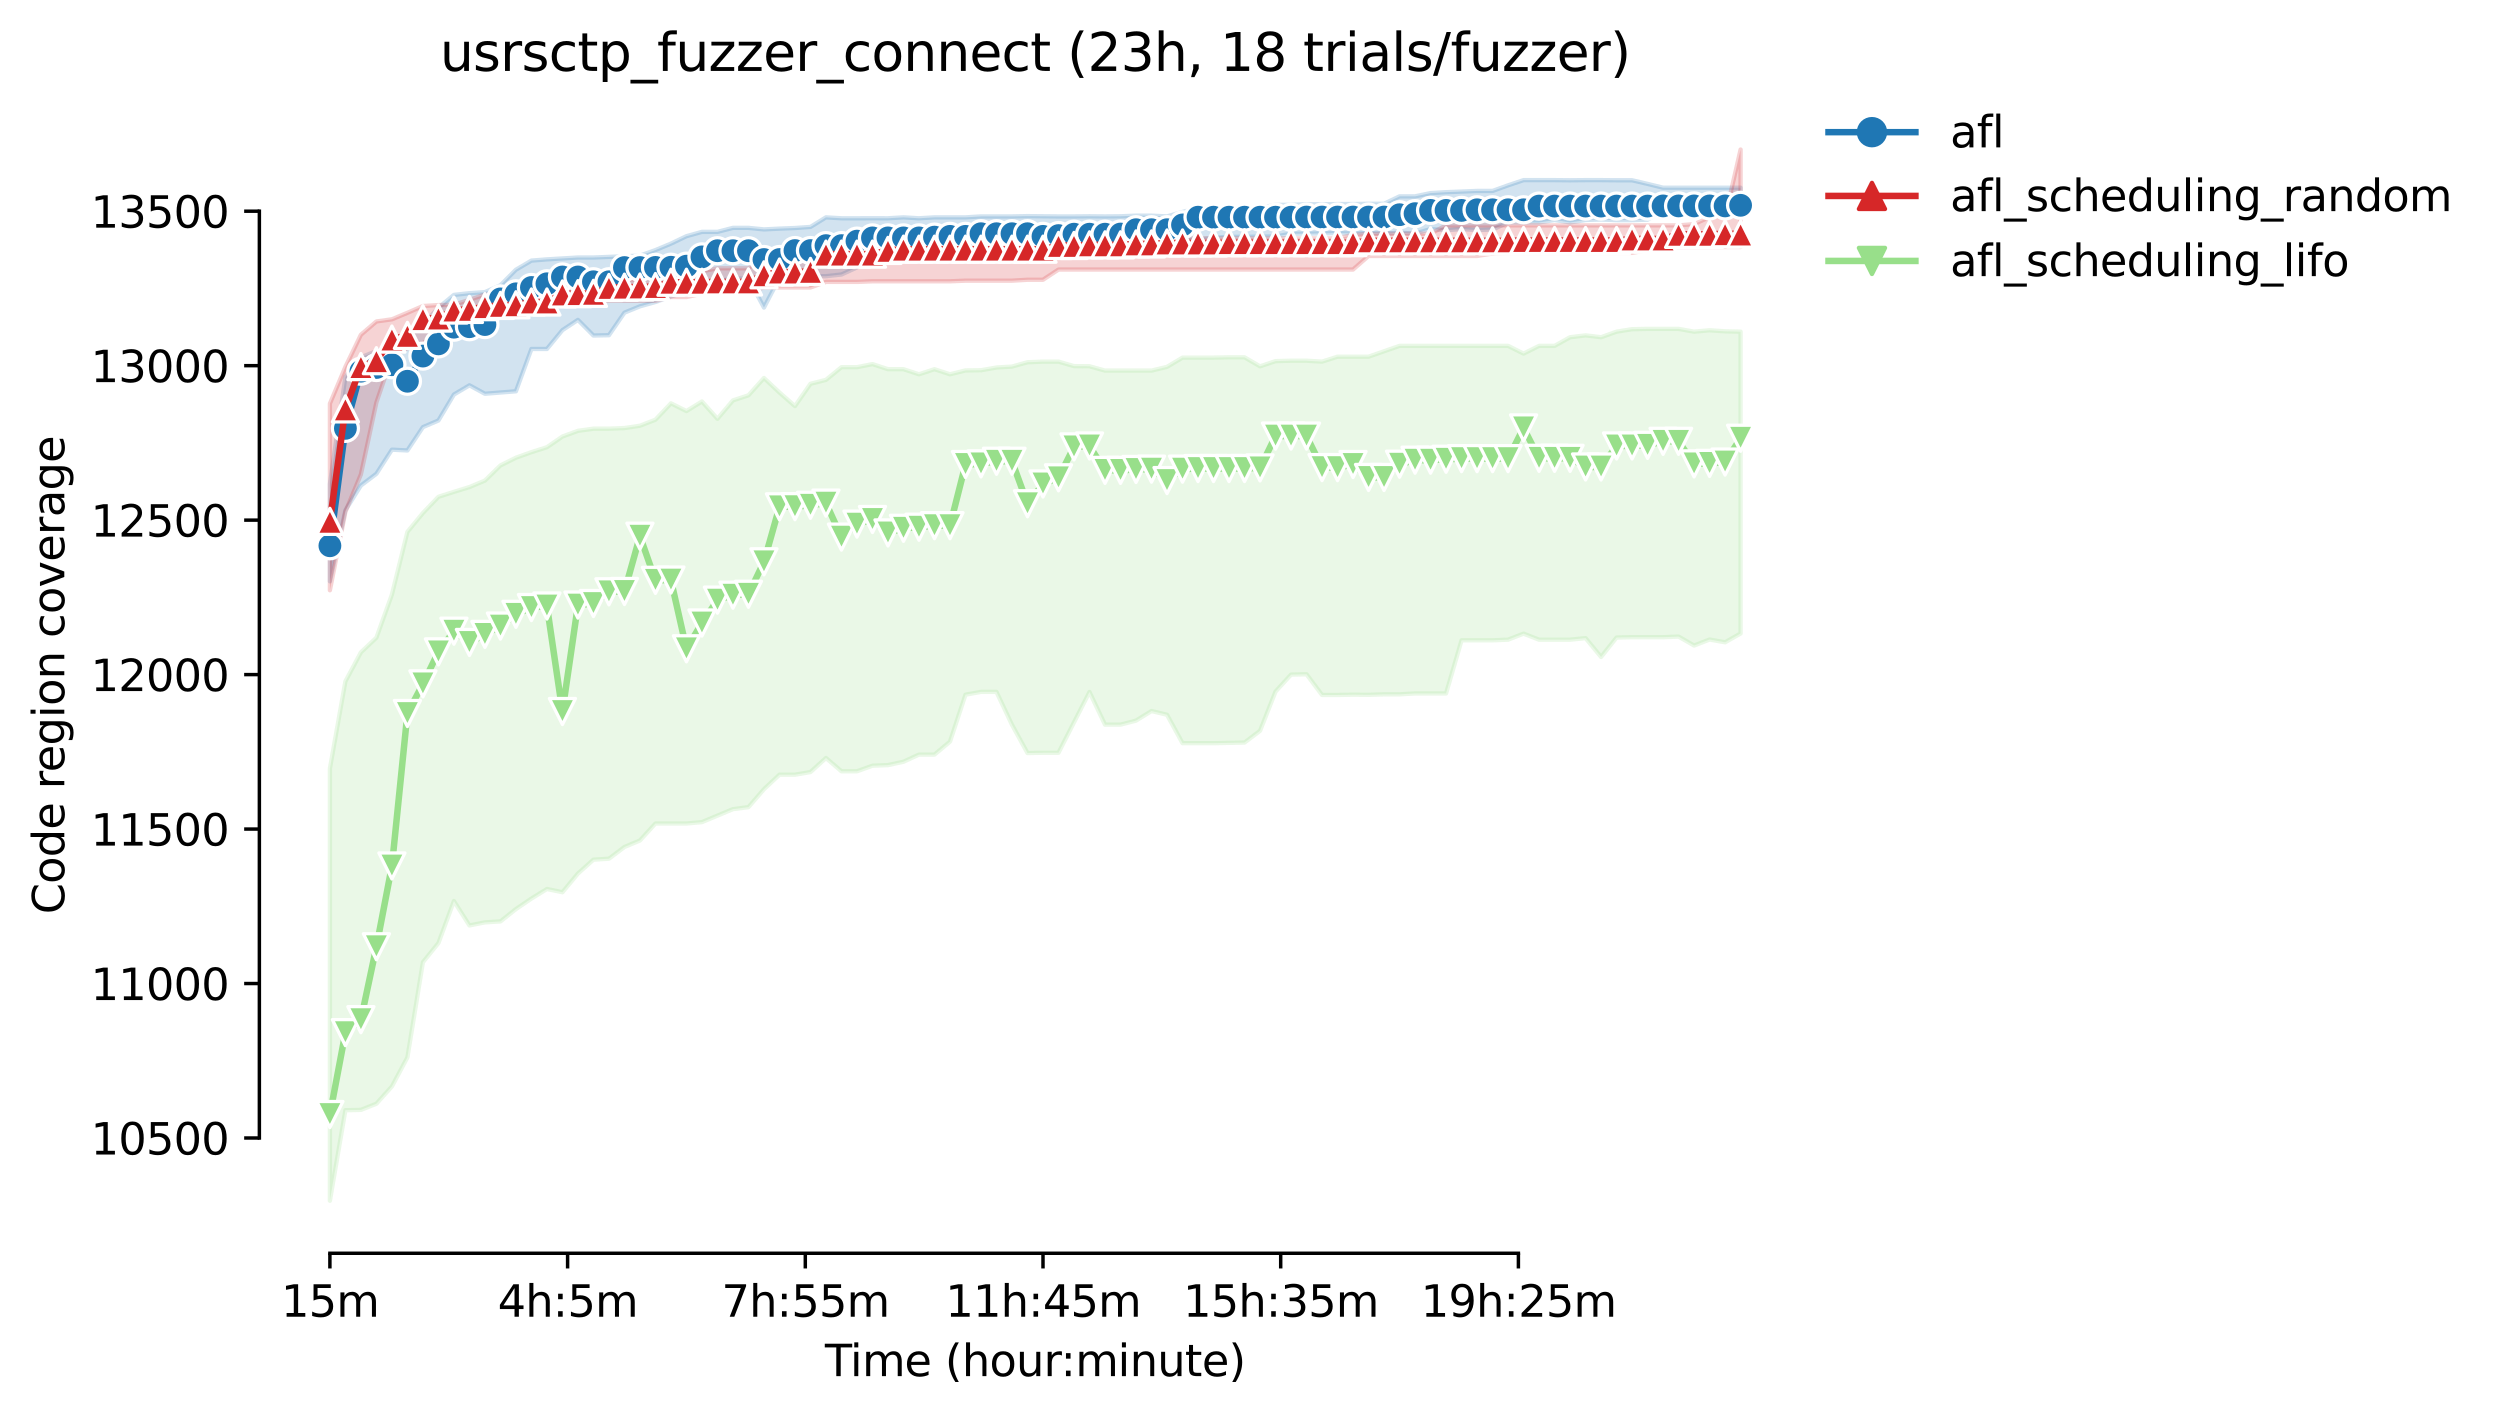 <?xml version="1.0" encoding="utf-8" standalone="no"?>
<!DOCTYPE svg PUBLIC "-//W3C//DTD SVG 1.1//EN"
  "http://www.w3.org/Graphics/SVG/1.1/DTD/svg11.dtd">
<svg height="325.986pt" version="1.1" viewBox="0 0 575.348 325.986" width="575.348pt" xmlns="http://www.w3.org/2000/svg" xmlns:xlink="http://www.w3.org/1999/xlink">
 <defs>
  <style type="text/css">*{stroke-linecap:butt;stroke-linejoin:round;}</style>
 </defs>
 <g id="figure_1">
  <g id="patch_1">
   <path d="M 0 325.986 
L 575.348 325.986 
L 575.348 0 
L 0 0 
z
" style="fill:#ffffff;"/>
  </g>
  <g id="axes_1">
   <g id="patch_2">
    <path d="M 59.691 288.43 
L 416.811 288.43 
L 416.811 22.318 
L 59.691 22.318 
z
" style="fill:#ffffff;"/>
   </g>
   <g id="PolyCollection_1">
    <defs>
     <path d="M 75.923 -214.606 
L 75.923 -192.209 
L 79.491 -208.562 
L 83.059 -214.25 
L 86.626 -216.952 
L 90.194 -222.498 
L 93.762 -222.32 
L 97.329 -227.688 
L 100.897 -229.217 
L 104.464 -235.189 
L 108.032 -237.308 
L 111.6 -235.367 
L 115.167 -235.652 
L 118.735 -235.936 
L 122.303 -245.677 
L 125.87 -245.677 
L 129.438 -250.014 
L 133.005 -252.36 
L 136.573 -248.77 
L 140.141 -248.841 
L 143.708 -254.031 
L 147.276 -255.489 
L 150.844 -256.484 
L 154.411 -257.764 
L 157.979 -258.93 
L 161.547 -261.319 
L 165.114 -261.319 
L 168.682 -261.888 
L 172.249 -261.888 
L 175.817 -255.204 
L 179.385 -262.03 
L 182.952 -262.385 
L 186.52 -262.385 
L 190.088 -262.421 
L 193.655 -262.812 
L 197.223 -264.447 
L 200.79 -266.509 
L 204.358 -266.367 
L 207.926 -267.32 
L 211.493 -267.043 
L 215.061 -267.434 
L 218.629 -267.469 
L 222.196 -267.712 
L 225.764 -268.073 
L 229.332 -268.073 
L 232.899 -268.073 
L 236.467 -268.073 
L 240.034 -267.712 
L 243.602 -268.571 
L 247.17 -268.571 
L 250.737 -268.393 
L 254.305 -269.069 
L 257.873 -269.069 
L 261.44 -270.491 
L 265.008 -270.491 
L 268.575 -270.811 
L 272.143 -270.811 
L 275.711 -270.811 
L 279.278 -271.273 
L 282.846 -271.486 
L 286.414 -271.486 
L 289.981 -271.522 
L 293.549 -271.557 
L 297.117 -272.197 
L 300.684 -272.197 
L 304.252 -272.268 
L 307.819 -272.34 
L 311.387 -272.233 
L 314.955 -272.34 
L 318.522 -272.233 
L 322.09 -272.411 
L 325.658 -272.233 
L 329.225 -273.264 
L 332.793 -273.015 
L 336.361 -273.264 
L 339.928 -273.051 
L 343.496 -273.157 
L 347.063 -274.79 
L 350.631 -274.792 
L 354.199 -274.792 
L 357.766 -275.361 
L 361.334 -274.792 
L 364.902 -275.361 
L 368.469 -275.468 
L 372.037 -275.326 
L 375.604 -275.326 
L 379.172 -275.432 
L 382.74 -277.388 
L 386.307 -277.388 
L 389.875 -277.388 
L 393.443 -277.388 
L 397.01 -277.388 
L 400.578 -277.672 
L 400.578 -282.791 
L 400.578 -282.791 
L 397.01 -282.791 
L 393.443 -282.791 
L 389.875 -282.791 
L 386.307 -282.791 
L 382.74 -282.791 
L 379.172 -283.666 
L 375.604 -284.499 
L 372.037 -284.499 
L 368.469 -284.533 
L 364.902 -284.533 
L 361.334 -284.498 
L 357.766 -284.533 
L 354.199 -284.533 
L 350.631 -284.533 
L 347.063 -283.333 
L 343.496 -282.045 
L 339.928 -282.045 
L 336.361 -281.903 
L 332.793 -281.76 
L 329.225 -281.547 
L 325.658 -280.8 
L 322.09 -280.8 
L 318.522 -279.094 
L 314.955 -279.094 
L 311.387 -279.023 
L 307.819 -279.023 
L 304.252 -278.987 
L 300.684 -278.987 
L 297.117 -278.845 
L 293.549 -278.845 
L 289.981 -278.134 
L 286.414 -277.992 
L 282.846 -277.779 
L 279.278 -277.672 
L 275.711 -278.136 
L 272.143 -277.21 
L 268.575 -276.183 
L 265.008 -276.357 
L 261.44 -276.357 
L 257.873 -276.215 
L 254.305 -276.179 
L 250.737 -276.215 
L 247.17 -276.179 
L 243.602 -276.179 
L 240.034 -276.215 
L 236.467 -276.25 
L 232.899 -276.179 
L 229.332 -276.179 
L 225.764 -276.179 
L 222.196 -275.966 
L 218.629 -275.966 
L 215.061 -275.966 
L 211.493 -275.752 
L 207.926 -275.966 
L 204.358 -275.752 
L 200.79 -275.758 
L 197.223 -275.752 
L 193.655 -275.752 
L 190.088 -275.966 
L 186.52 -273.762 
L 182.952 -273.513 
L 179.385 -273.37 
L 175.817 -273.193 
L 172.249 -273.548 
L 168.682 -273.548 
L 165.114 -272.624 
L 161.547 -272.624 
L 157.979 -271.629 
L 154.411 -269.922 
L 150.844 -268.429 
L 147.276 -267.149 
L 143.708 -267.007 
L 140.141 -266.865 
L 136.573 -266.723 
L 133.005 -266.723 
L 129.438 -266.509 
L 125.87 -266.296 
L 122.303 -266.012 
L 118.735 -263.914 
L 115.167 -260.324 
L 111.6 -258.759 
L 108.032 -258.51 
L 104.464 -258.119 
L 100.897 -255.169 
L 97.329 -251.258 
L 93.762 -249.303 
L 90.194 -246.601 
L 86.626 -245.179 
L 83.059 -243.757 
L 79.491 -239.207 
L 75.923 -214.606 
z
" id="mb069973f0a" style="stroke:#1f77b4;stroke-opacity:0.2;"/>
    </defs>
    <g clip-path="url(#p0239efc53b)">
     <use style="fill:#1f77b4;fill-opacity:0.2;stroke:#1f77b4;stroke-opacity:0.2;" x="0" xlink:href="#mb069973f0a" y="325.986"/>
    </g>
   </g>
   <g id="PolyCollection_2">
    <defs>
     <path d="M 75.923 -233.092 
L 75.923 -190.147 
L 79.491 -208.207 
L 83.059 -216.81 
L 86.626 -233.376 
L 90.194 -243.828 
L 93.762 -245.89 
L 97.329 -247.028 
L 100.897 -249.09 
L 104.464 -249.161 
L 108.032 -251.294 
L 111.6 -251.294 
L 115.167 -254.209 
L 118.735 -254.351 
L 122.303 -254.493 
L 125.87 -255.631 
L 129.438 -256.271 
L 133.005 -256.626 
L 136.573 -256.697 
L 140.141 -256.768 
L 143.708 -256.768 
L 147.276 -256.768 
L 150.844 -256.768 
L 154.411 -257.622 
L 157.979 -257.622 
L 161.547 -258.404 
L 165.114 -258.404 
L 168.682 -258.404 
L 172.249 -258.83 
L 175.817 -259.826 
L 179.385 -259.826 
L 182.952 -259.826 
L 186.52 -259.826 
L 190.088 -261.106 
L 193.655 -261.106 
L 197.223 -261.106 
L 200.79 -261.248 
L 204.358 -261.248 
L 207.926 -261.248 
L 211.493 -261.248 
L 215.061 -261.248 
L 218.629 -261.248 
L 222.196 -261.39 
L 225.764 -261.39 
L 229.332 -261.39 
L 232.899 -261.39 
L 236.467 -261.603 
L 240.034 -261.603 
L 243.602 -263.95 
L 247.17 -263.95 
L 250.737 -263.95 
L 254.305 -263.95 
L 257.873 -263.95 
L 261.44 -263.95 
L 265.008 -263.95 
L 268.575 -263.95 
L 272.143 -263.95 
L 275.711 -263.95 
L 279.278 -263.95 
L 282.846 -263.95 
L 286.414 -263.95 
L 289.981 -263.95 
L 293.549 -263.95 
L 297.117 -263.95 
L 300.684 -263.95 
L 304.252 -263.95 
L 307.819 -263.95 
L 311.387 -263.95 
L 314.955 -267.078 
L 318.522 -267.078 
L 322.09 -267.078 
L 325.658 -267.078 
L 329.225 -267.078 
L 332.793 -267.078 
L 336.361 -267.078 
L 339.928 -267.078 
L 343.496 -267.647 
L 347.063 -267.789 
L 350.631 -267.789 
L 354.199 -267.789 
L 357.766 -267.789 
L 361.334 -267.789 
L 364.902 -267.789 
L 368.469 -267.789 
L 372.037 -267.789 
L 375.604 -267.789 
L 379.172 -268.429 
L 382.74 -269.14 
L 386.307 -269.14 
L 389.875 -269.14 
L 393.443 -269.14 
L 397.01 -269.14 
L 400.578 -269.14 
L 400.578 -291.572 
L 400.578 -291.572 
L 397.01 -276.037 
L 393.443 -276.037 
L 389.875 -274.401 
L 386.307 -274.117 
L 382.74 -274.117 
L 379.172 -274.117 
L 375.604 -274.117 
L 372.037 -274.117 
L 368.469 -274.117 
L 364.902 -274.117 
L 361.334 -274.117 
L 357.766 -274.117 
L 354.199 -274.117 
L 350.631 -274.117 
L 347.063 -274.117 
L 343.496 -274.117 
L 339.928 -274.117 
L 336.361 -274.117 
L 332.793 -274.117 
L 329.225 -272.197 
L 325.658 -272.197 
L 322.09 -272.197 
L 318.522 -272.197 
L 314.955 -272.126 
L 311.387 -271.913 
L 307.819 -271.131 
L 304.252 -271.131 
L 300.684 -271.131 
L 297.117 -271.131 
L 293.549 -271.131 
L 289.981 -271.131 
L 286.414 -271.131 
L 282.846 -271.131 
L 279.278 -271.131 
L 275.711 -271.131 
L 272.143 -271.06 
L 268.575 -271.06 
L 265.008 -270.846 
L 261.44 -270.846 
L 257.873 -270.562 
L 254.305 -270.491 
L 250.737 -270.349 
L 247.17 -270.349 
L 243.602 -270.349 
L 240.034 -270.349 
L 236.467 -270.278 
L 232.899 -270.278 
L 229.332 -270.278 
L 225.764 -270.135 
L 222.196 -270.135 
L 218.629 -270.135 
L 215.061 -270.135 
L 211.493 -270.135 
L 207.926 -270.135 
L 204.358 -269.78 
L 200.79 -269.638 
L 197.223 -269.567 
L 193.655 -269.567 
L 190.088 -268.856 
L 186.52 -268.002 
L 182.952 -268.002 
L 179.385 -267.505 
L 175.817 -267.362 
L 172.249 -264.234 
L 168.682 -264.234 
L 165.114 -264.234 
L 161.547 -263.594 
L 157.979 -263.594 
L 154.411 -263.025 
L 150.844 -263.025 
L 147.276 -261.674 
L 143.708 -261.746 
L 140.141 -261.532 
L 136.573 -261.248 
L 133.005 -261.177 
L 129.438 -261.177 
L 125.87 -260.537 
L 122.303 -259.613 
L 118.735 -259.613 
L 115.167 -258.19 
L 111.6 -258.19 
L 108.032 -256.982 
L 104.464 -255.844 
L 100.897 -255.773 
L 97.329 -255.56 
L 93.762 -253.996 
L 90.194 -252.502 
L 86.626 -252.005 
L 83.059 -248.947 
L 79.491 -241.553 
L 75.923 -233.092 
z
" id="mf00f98f222" style="stroke:#d62728;stroke-opacity:0.2;"/>
    </defs>
    <g clip-path="url(#p0239efc53b)">
     <use style="fill:#d62728;fill-opacity:0.2;stroke:#d62728;stroke-opacity:0.2;" x="0" xlink:href="#mf00f98f222" y="325.986"/>
    </g>
   </g>
   <g id="PolyCollection_3">
    <defs>
     <path d="M 75.923 -149.122 
L 75.923 -49.652 
L 79.491 -70.485 
L 83.059 -70.556 
L 86.626 -71.978 
L 90.194 -75.959 
L 93.762 -82.643 
L 97.329 -104.542 
L 100.897 -108.95 
L 104.464 -118.62 
L 108.032 -113.003 
L 111.6 -113.714 
L 115.167 -113.927 
L 118.735 -116.771 
L 122.303 -119.189 
L 125.87 -121.393 
L 129.438 -120.646 
L 133.005 -124.948 
L 136.573 -128.147 
L 140.141 -128.361 
L 143.708 -131.063 
L 147.276 -132.556 
L 150.844 -136.466 
L 154.411 -136.466 
L 157.979 -136.466 
L 161.547 -136.786 
L 165.114 -138.279 
L 168.682 -139.773 
L 172.249 -140.234 
L 175.817 -144.358 
L 179.385 -147.7 
L 182.952 -147.7 
L 186.52 -148.304 
L 190.088 -151.539 
L 193.655 -148.482 
L 197.223 -148.482 
L 200.79 -149.762 
L 204.358 -149.904 
L 207.926 -150.683 
L 211.493 -152.322 
L 215.061 -152.322 
L 218.629 -155.308 
L 222.196 -166.115 
L 225.764 -166.755 
L 229.332 -166.755 
L 232.899 -159.183 
L 236.467 -152.677 
L 240.034 -152.748 
L 243.602 -152.748 
L 247.17 -159.752 
L 250.737 -166.73 
L 254.305 -159.218 
L 257.873 -159.218 
L 261.44 -160.143 
L 265.008 -162.347 
L 268.575 -161.494 
L 272.143 -154.952 
L 275.711 -154.952 
L 279.278 -154.952 
L 282.846 -155.023 
L 286.414 -155.095 
L 289.981 -157.796 
L 293.549 -166.826 
L 297.117 -170.73 
L 300.684 -170.808 
L 304.252 -166.044 
L 307.819 -166.044 
L 311.387 -166.115 
L 314.955 -166.08 
L 318.522 -166.186 
L 322.09 -166.186 
L 325.658 -166.4 
L 329.225 -166.4 
L 332.793 -166.4 
L 336.361 -178.629 
L 339.928 -178.629 
L 343.496 -178.629 
L 347.063 -178.771 
L 350.631 -180.158 
L 354.199 -178.771 
L 357.766 -178.771 
L 361.334 -178.771 
L 364.902 -179.127 
L 368.469 -174.789 
L 372.037 -179.269 
L 375.604 -179.34 
L 379.172 -179.34 
L 382.74 -179.34 
L 386.307 -179.482 
L 389.875 -177.425 
L 393.443 -178.807 
L 397.01 -178.167 
L 400.578 -180.193 
L 400.578 -249.658 
L 400.578 -249.658 
L 397.01 -249.736 
L 393.443 -249.978 
L 389.875 -249.658 
L 386.307 -250.298 
L 382.74 -250.298 
L 379.172 -250.298 
L 375.604 -250.227 
L 372.037 -249.658 
L 368.469 -248.379 
L 364.902 -248.805 
L 361.334 -248.379 
L 357.766 -246.388 
L 354.199 -246.388 
L 350.631 -244.61 
L 347.063 -246.388 
L 343.496 -246.388 
L 339.928 -246.388 
L 336.361 -246.388 
L 332.793 -246.388 
L 329.225 -246.388 
L 325.658 -246.388 
L 322.09 -246.388 
L 318.522 -245.144 
L 314.955 -243.899 
L 311.387 -243.899 
L 307.819 -243.899 
L 304.252 -242.762 
L 300.684 -242.975 
L 297.117 -242.975 
L 293.549 -242.878 
L 289.981 -241.677 
L 286.414 -243.757 
L 282.846 -243.757 
L 279.278 -243.686 
L 275.711 -243.686 
L 272.143 -243.686 
L 268.575 -241.553 
L 265.008 -240.7 
L 261.44 -240.7 
L 257.873 -240.7 
L 254.305 -240.7 
L 250.737 -241.695 
L 247.17 -241.731 
L 243.602 -242.762 
L 240.034 -242.762 
L 236.467 -242.619 
L 232.899 -241.624 
L 229.332 -241.411 
L 225.764 -240.781 
L 222.196 -240.735 
L 218.629 -239.847 
L 215.061 -241.02 
L 211.493 -239.847 
L 207.926 -241.02 
L 204.358 -241.02 
L 200.79 -242.193 
L 197.223 -241.482 
L 193.655 -241.482 
L 190.088 -238.567 
L 186.52 -237.66 
L 182.952 -232.523 
L 179.385 -235.652 
L 175.817 -238.993 
L 172.249 -235.012 
L 168.682 -233.839 
L 165.114 -229.608 
L 161.547 -233.59 
L 157.979 -231.386 
L 154.411 -233.163 
L 150.844 -229.395 
L 147.276 -228.008 
L 143.708 -227.475 
L 140.141 -227.333 
L 136.573 -227.333 
L 133.005 -226.835 
L 129.438 -225.52 
L 125.87 -223.067 
L 122.303 -221.929 
L 118.735 -220.649 
L 115.167 -218.872 
L 111.6 -215.388 
L 108.032 -213.895 
L 104.464 -212.793 
L 100.897 -211.655 
L 97.329 -207.922 
L 93.762 -203.585 
L 90.194 -189.152 
L 86.626 -179.233 
L 83.059 -175.856 
L 79.491 -169.172 
L 75.923 -149.122 
z
" id="meca26260da" style="stroke:#98df8a;stroke-opacity:0.2;"/>
    </defs>
    <g clip-path="url(#p0239efc53b)">
     <use style="fill:#98df8a;fill-opacity:0.2;stroke:#98df8a;stroke-opacity:0.2;" x="0" xlink:href="#meca26260da" y="325.986"/>
    </g>
   </g>
   <g id="matplotlib.axis_1">
    <g id="xtick_1">
     <g id="line2d_1">
      <defs>
       <path d="M 0 0 
L 0 3.5 
" id="mc630248cfb" style="stroke:#000000;stroke-width:0.8;"/>
      </defs>
      <g>
       <use style="stroke:#000000;stroke-width:0.8;" x="75.923" xlink:href="#mc630248cfb" y="288.43"/>
      </g>
     </g>
     <g id="text_1">
      <!-- 15m -->
      <g transform="translate(64.691 303.029)scale(0.1 -0.1)">
       <defs>
        <path d="M 794 531 
L 1825 531 
L 1825 4091 
L 703 3866 
L 703 4441 
L 1819 4666 
L 2450 4666 
L 2450 531 
L 3481 531 
L 3481 0 
L 794 0 
L 794 531 
z
" id="DejaVuSans-31" transform="scale(0.016)"/>
        <path d="M 691 4666 
L 3169 4666 
L 3169 4134 
L 1269 4134 
L 1269 2991 
Q 1406 3038 1543 3061 
Q 1681 3084 1819 3084 
Q 2600 3084 3056 2656 
Q 3513 2228 3513 1497 
Q 3513 744 3044 326 
Q 2575 -91 1722 -91 
Q 1428 -91 1123 -41 
Q 819 9 494 109 
L 494 744 
Q 775 591 1075 516 
Q 1375 441 1709 441 
Q 2250 441 2565 725 
Q 2881 1009 2881 1497 
Q 2881 1984 2565 2268 
Q 2250 2553 1709 2553 
Q 1456 2553 1204 2497 
Q 953 2441 691 2322 
L 691 4666 
z
" id="DejaVuSans-35" transform="scale(0.016)"/>
        <path d="M 3328 2828 
Q 3544 3216 3844 3400 
Q 4144 3584 4550 3584 
Q 5097 3584 5394 3201 
Q 5691 2819 5691 2113 
L 5691 0 
L 5113 0 
L 5113 2094 
Q 5113 2597 4934 2840 
Q 4756 3084 4391 3084 
Q 3944 3084 3684 2787 
Q 3425 2491 3425 1978 
L 3425 0 
L 2847 0 
L 2847 2094 
Q 2847 2600 2669 2842 
Q 2491 3084 2119 3084 
Q 1678 3084 1418 2786 
Q 1159 2488 1159 1978 
L 1159 0 
L 581 0 
L 581 3500 
L 1159 3500 
L 1159 2956 
Q 1356 3278 1631 3431 
Q 1906 3584 2284 3584 
Q 2666 3584 2933 3390 
Q 3200 3197 3328 2828 
z
" id="DejaVuSans-6d" transform="scale(0.016)"/>
       </defs>
       <use xlink:href="#DejaVuSans-31"/>
       <use x="63.623" xlink:href="#DejaVuSans-35"/>
       <use x="127.246" xlink:href="#DejaVuSans-6d"/>
      </g>
     </g>
    </g>
    <g id="xtick_2">
     <g id="line2d_2">
      <g>
       <use style="stroke:#000000;stroke-width:0.8;" x="130.627" xlink:href="#mc630248cfb" y="288.43"/>
      </g>
     </g>
     <g id="text_2">
      <!-- 4h:5m -->
      <g transform="translate(114.541 303.029)scale(0.1 -0.1)">
       <defs>
        <path d="M 2419 4116 
L 825 1625 
L 2419 1625 
L 2419 4116 
z
M 2253 4666 
L 3047 4666 
L 3047 1625 
L 3713 1625 
L 3713 1100 
L 3047 1100 
L 3047 0 
L 2419 0 
L 2419 1100 
L 313 1100 
L 313 1709 
L 2253 4666 
z
" id="DejaVuSans-34" transform="scale(0.016)"/>
        <path d="M 3513 2113 
L 3513 0 
L 2938 0 
L 2938 2094 
Q 2938 2591 2744 2837 
Q 2550 3084 2163 3084 
Q 1697 3084 1428 2787 
Q 1159 2491 1159 1978 
L 1159 0 
L 581 0 
L 581 4863 
L 1159 4863 
L 1159 2956 
Q 1366 3272 1645 3428 
Q 1925 3584 2291 3584 
Q 2894 3584 3203 3211 
Q 3513 2838 3513 2113 
z
" id="DejaVuSans-68" transform="scale(0.016)"/>
        <path d="M 750 794 
L 1409 794 
L 1409 0 
L 750 0 
L 750 794 
z
M 750 3309 
L 1409 3309 
L 1409 2516 
L 750 2516 
L 750 3309 
z
" id="DejaVuSans-3a" transform="scale(0.016)"/>
       </defs>
       <use xlink:href="#DejaVuSans-34"/>
       <use x="63.623" xlink:href="#DejaVuSans-68"/>
       <use x="127.002" xlink:href="#DejaVuSans-3a"/>
       <use x="160.693" xlink:href="#DejaVuSans-35"/>
       <use x="224.316" xlink:href="#DejaVuSans-6d"/>
      </g>
     </g>
    </g>
    <g id="xtick_3">
     <g id="line2d_3">
      <g>
       <use style="stroke:#000000;stroke-width:0.8;" x="185.331" xlink:href="#mc630248cfb" y="288.43"/>
      </g>
     </g>
     <g id="text_3">
      <!-- 7h:55m -->
      <g transform="translate(166.064 303.029)scale(0.1 -0.1)">
       <defs>
        <path d="M 525 4666 
L 3525 4666 
L 3525 4397 
L 1831 0 
L 1172 0 
L 2766 4134 
L 525 4134 
L 525 4666 
z
" id="DejaVuSans-37" transform="scale(0.016)"/>
       </defs>
       <use xlink:href="#DejaVuSans-37"/>
       <use x="63.623" xlink:href="#DejaVuSans-68"/>
       <use x="127.002" xlink:href="#DejaVuSans-3a"/>
       <use x="160.693" xlink:href="#DejaVuSans-35"/>
       <use x="224.316" xlink:href="#DejaVuSans-35"/>
       <use x="287.939" xlink:href="#DejaVuSans-6d"/>
      </g>
     </g>
    </g>
    <g id="xtick_4">
     <g id="line2d_4">
      <g>
       <use style="stroke:#000000;stroke-width:0.8;" x="240.034" xlink:href="#mc630248cfb" y="288.43"/>
      </g>
     </g>
     <g id="text_4">
      <!-- 11h:45m -->
      <g transform="translate(217.586 303.029)scale(0.1 -0.1)">
       <use xlink:href="#DejaVuSans-31"/>
       <use x="63.623" xlink:href="#DejaVuSans-31"/>
       <use x="127.246" xlink:href="#DejaVuSans-68"/>
       <use x="190.625" xlink:href="#DejaVuSans-3a"/>
       <use x="224.316" xlink:href="#DejaVuSans-34"/>
       <use x="287.939" xlink:href="#DejaVuSans-35"/>
       <use x="351.562" xlink:href="#DejaVuSans-6d"/>
      </g>
     </g>
    </g>
    <g id="xtick_5">
     <g id="line2d_5">
      <g>
       <use style="stroke:#000000;stroke-width:0.8;" x="294.738" xlink:href="#mc630248cfb" y="288.43"/>
      </g>
     </g>
     <g id="text_5">
      <!-- 15h:35m -->
      <g transform="translate(272.29 303.029)scale(0.1 -0.1)">
       <defs>
        <path d="M 2597 2516 
Q 3050 2419 3304 2112 
Q 3559 1806 3559 1356 
Q 3559 666 3084 287 
Q 2609 -91 1734 -91 
Q 1441 -91 1130 -33 
Q 819 25 488 141 
L 488 750 
Q 750 597 1062 519 
Q 1375 441 1716 441 
Q 2309 441 2620 675 
Q 2931 909 2931 1356 
Q 2931 1769 2642 2001 
Q 2353 2234 1838 2234 
L 1294 2234 
L 1294 2753 
L 1863 2753 
Q 2328 2753 2575 2939 
Q 2822 3125 2822 3475 
Q 2822 3834 2567 4026 
Q 2313 4219 1838 4219 
Q 1578 4219 1281 4162 
Q 984 4106 628 3988 
L 628 4550 
Q 988 4650 1302 4700 
Q 1616 4750 1894 4750 
Q 2613 4750 3031 4423 
Q 3450 4097 3450 3541 
Q 3450 3153 3228 2886 
Q 3006 2619 2597 2516 
z
" id="DejaVuSans-33" transform="scale(0.016)"/>
       </defs>
       <use xlink:href="#DejaVuSans-31"/>
       <use x="63.623" xlink:href="#DejaVuSans-35"/>
       <use x="127.246" xlink:href="#DejaVuSans-68"/>
       <use x="190.625" xlink:href="#DejaVuSans-3a"/>
       <use x="224.316" xlink:href="#DejaVuSans-33"/>
       <use x="287.939" xlink:href="#DejaVuSans-35"/>
       <use x="351.562" xlink:href="#DejaVuSans-6d"/>
      </g>
     </g>
    </g>
    <g id="xtick_6">
     <g id="line2d_6">
      <g>
       <use style="stroke:#000000;stroke-width:0.8;" x="349.442" xlink:href="#mc630248cfb" y="288.43"/>
      </g>
     </g>
     <g id="text_6">
      <!-- 19h:25m -->
      <g transform="translate(326.993 303.029)scale(0.1 -0.1)">
       <defs>
        <path d="M 703 97 
L 703 672 
Q 941 559 1184 500 
Q 1428 441 1663 441 
Q 2288 441 2617 861 
Q 2947 1281 2994 2138 
Q 2813 1869 2534 1725 
Q 2256 1581 1919 1581 
Q 1219 1581 811 2004 
Q 403 2428 403 3163 
Q 403 3881 828 4315 
Q 1253 4750 1959 4750 
Q 2769 4750 3195 4129 
Q 3622 3509 3622 2328 
Q 3622 1225 3098 567 
Q 2575 -91 1691 -91 
Q 1453 -91 1209 -44 
Q 966 3 703 97 
z
M 1959 2075 
Q 2384 2075 2632 2365 
Q 2881 2656 2881 3163 
Q 2881 3666 2632 3958 
Q 2384 4250 1959 4250 
Q 1534 4250 1286 3958 
Q 1038 3666 1038 3163 
Q 1038 2656 1286 2365 
Q 1534 2075 1959 2075 
z
" id="DejaVuSans-39" transform="scale(0.016)"/>
        <path d="M 1228 531 
L 3431 531 
L 3431 0 
L 469 0 
L 469 531 
Q 828 903 1448 1529 
Q 2069 2156 2228 2338 
Q 2531 2678 2651 2914 
Q 2772 3150 2772 3378 
Q 2772 3750 2511 3984 
Q 2250 4219 1831 4219 
Q 1534 4219 1204 4116 
Q 875 4013 500 3803 
L 500 4441 
Q 881 4594 1212 4672 
Q 1544 4750 1819 4750 
Q 2544 4750 2975 4387 
Q 3406 4025 3406 3419 
Q 3406 3131 3298 2873 
Q 3191 2616 2906 2266 
Q 2828 2175 2409 1742 
Q 1991 1309 1228 531 
z
" id="DejaVuSans-32" transform="scale(0.016)"/>
       </defs>
       <use xlink:href="#DejaVuSans-31"/>
       <use x="63.623" xlink:href="#DejaVuSans-39"/>
       <use x="127.246" xlink:href="#DejaVuSans-68"/>
       <use x="190.625" xlink:href="#DejaVuSans-3a"/>
       <use x="224.316" xlink:href="#DejaVuSans-32"/>
       <use x="287.939" xlink:href="#DejaVuSans-35"/>
       <use x="351.562" xlink:href="#DejaVuSans-6d"/>
      </g>
     </g>
    </g>
    <g id="text_7">
     <!-- Time (hour:minute) -->
     <g transform="translate(189.844 316.707)scale(0.1 -0.1)">
      <defs>
       <path d="M -19 4666 
L 3928 4666 
L 3928 4134 
L 2272 4134 
L 2272 0 
L 1638 0 
L 1638 4134 
L -19 4134 
L -19 4666 
z
" id="DejaVuSans-54" transform="scale(0.016)"/>
       <path d="M 603 3500 
L 1178 3500 
L 1178 0 
L 603 0 
L 603 3500 
z
M 603 4863 
L 1178 4863 
L 1178 4134 
L 603 4134 
L 603 4863 
z
" id="DejaVuSans-69" transform="scale(0.016)"/>
       <path d="M 3597 1894 
L 3597 1613 
L 953 1613 
Q 991 1019 1311 708 
Q 1631 397 2203 397 
Q 2534 397 2845 478 
Q 3156 559 3463 722 
L 3463 178 
Q 3153 47 2828 -22 
Q 2503 -91 2169 -91 
Q 1331 -91 842 396 
Q 353 884 353 1716 
Q 353 2575 817 3079 
Q 1281 3584 2069 3584 
Q 2775 3584 3186 3129 
Q 3597 2675 3597 1894 
z
M 3022 2063 
Q 3016 2534 2758 2815 
Q 2500 3097 2075 3097 
Q 1594 3097 1305 2825 
Q 1016 2553 972 2059 
L 3022 2063 
z
" id="DejaVuSans-65" transform="scale(0.016)"/>
       <path id="DejaVuSans-20" transform="scale(0.016)"/>
       <path d="M 1984 4856 
Q 1566 4138 1362 3434 
Q 1159 2731 1159 2009 
Q 1159 1288 1364 580 
Q 1569 -128 1984 -844 
L 1484 -844 
Q 1016 -109 783 600 
Q 550 1309 550 2009 
Q 550 2706 781 3412 
Q 1013 4119 1484 4856 
L 1984 4856 
z
" id="DejaVuSans-28" transform="scale(0.016)"/>
       <path d="M 1959 3097 
Q 1497 3097 1228 2736 
Q 959 2375 959 1747 
Q 959 1119 1226 758 
Q 1494 397 1959 397 
Q 2419 397 2687 759 
Q 2956 1122 2956 1747 
Q 2956 2369 2687 2733 
Q 2419 3097 1959 3097 
z
M 1959 3584 
Q 2709 3584 3137 3096 
Q 3566 2609 3566 1747 
Q 3566 888 3137 398 
Q 2709 -91 1959 -91 
Q 1206 -91 779 398 
Q 353 888 353 1747 
Q 353 2609 779 3096 
Q 1206 3584 1959 3584 
z
" id="DejaVuSans-6f" transform="scale(0.016)"/>
       <path d="M 544 1381 
L 544 3500 
L 1119 3500 
L 1119 1403 
Q 1119 906 1312 657 
Q 1506 409 1894 409 
Q 2359 409 2629 706 
Q 2900 1003 2900 1516 
L 2900 3500 
L 3475 3500 
L 3475 0 
L 2900 0 
L 2900 538 
Q 2691 219 2414 64 
Q 2138 -91 1772 -91 
Q 1169 -91 856 284 
Q 544 659 544 1381 
z
M 1991 3584 
L 1991 3584 
z
" id="DejaVuSans-75" transform="scale(0.016)"/>
       <path d="M 2631 2963 
Q 2534 3019 2420 3045 
Q 2306 3072 2169 3072 
Q 1681 3072 1420 2755 
Q 1159 2438 1159 1844 
L 1159 0 
L 581 0 
L 581 3500 
L 1159 3500 
L 1159 2956 
Q 1341 3275 1631 3429 
Q 1922 3584 2338 3584 
Q 2397 3584 2469 3576 
Q 2541 3569 2628 3553 
L 2631 2963 
z
" id="DejaVuSans-72" transform="scale(0.016)"/>
       <path d="M 3513 2113 
L 3513 0 
L 2938 0 
L 2938 2094 
Q 2938 2591 2744 2837 
Q 2550 3084 2163 3084 
Q 1697 3084 1428 2787 
Q 1159 2491 1159 1978 
L 1159 0 
L 581 0 
L 581 3500 
L 1159 3500 
L 1159 2956 
Q 1366 3272 1645 3428 
Q 1925 3584 2291 3584 
Q 2894 3584 3203 3211 
Q 3513 2838 3513 2113 
z
" id="DejaVuSans-6e" transform="scale(0.016)"/>
       <path d="M 1172 4494 
L 1172 3500 
L 2356 3500 
L 2356 3053 
L 1172 3053 
L 1172 1153 
Q 1172 725 1289 603 
Q 1406 481 1766 481 
L 2356 481 
L 2356 0 
L 1766 0 
Q 1100 0 847 248 
Q 594 497 594 1153 
L 594 3053 
L 172 3053 
L 172 3500 
L 594 3500 
L 594 4494 
L 1172 4494 
z
" id="DejaVuSans-74" transform="scale(0.016)"/>
       <path d="M 513 4856 
L 1013 4856 
Q 1481 4119 1714 3412 
Q 1947 2706 1947 2009 
Q 1947 1309 1714 600 
Q 1481 -109 1013 -844 
L 513 -844 
Q 928 -128 1133 580 
Q 1338 1288 1338 2009 
Q 1338 2731 1133 3434 
Q 928 4138 513 4856 
z
" id="DejaVuSans-29" transform="scale(0.016)"/>
      </defs>
      <use xlink:href="#DejaVuSans-54"/>
      <use x="57.959" xlink:href="#DejaVuSans-69"/>
      <use x="85.742" xlink:href="#DejaVuSans-6d"/>
      <use x="183.154" xlink:href="#DejaVuSans-65"/>
      <use x="244.678" xlink:href="#DejaVuSans-20"/>
      <use x="276.465" xlink:href="#DejaVuSans-28"/>
      <use x="315.479" xlink:href="#DejaVuSans-68"/>
      <use x="378.857" xlink:href="#DejaVuSans-6f"/>
      <use x="440.039" xlink:href="#DejaVuSans-75"/>
      <use x="503.418" xlink:href="#DejaVuSans-72"/>
      <use x="542.781" xlink:href="#DejaVuSans-3a"/>
      <use x="576.473" xlink:href="#DejaVuSans-6d"/>
      <use x="673.885" xlink:href="#DejaVuSans-69"/>
      <use x="701.668" xlink:href="#DejaVuSans-6e"/>
      <use x="765.047" xlink:href="#DejaVuSans-75"/>
      <use x="828.426" xlink:href="#DejaVuSans-74"/>
      <use x="867.635" xlink:href="#DejaVuSans-65"/>
      <use x="929.158" xlink:href="#DejaVuSans-29"/>
     </g>
    </g>
   </g>
   <g id="matplotlib.axis_2">
    <g id="ytick_1">
     <g id="line2d_7">
      <defs>
       <path d="M 0 0 
L -3.5 0 
" id="md562956424" style="stroke:#000000;stroke-width:0.8;"/>
      </defs>
      <g>
       <use style="stroke:#000000;stroke-width:0.8;" x="59.691" xlink:href="#md562956424" y="261.901"/>
      </g>
     </g>
     <g id="text_8">
      <!-- 10500 -->
      <g transform="translate(20.878 265.7)scale(0.1 -0.1)">
       <defs>
        <path d="M 2034 4250 
Q 1547 4250 1301 3770 
Q 1056 3291 1056 2328 
Q 1056 1369 1301 889 
Q 1547 409 2034 409 
Q 2525 409 2770 889 
Q 3016 1369 3016 2328 
Q 3016 3291 2770 3770 
Q 2525 4250 2034 4250 
z
M 2034 4750 
Q 2819 4750 3233 4129 
Q 3647 3509 3647 2328 
Q 3647 1150 3233 529 
Q 2819 -91 2034 -91 
Q 1250 -91 836 529 
Q 422 1150 422 2328 
Q 422 3509 836 4129 
Q 1250 4750 2034 4750 
z
" id="DejaVuSans-30" transform="scale(0.016)"/>
       </defs>
       <use xlink:href="#DejaVuSans-31"/>
       <use x="63.623" xlink:href="#DejaVuSans-30"/>
       <use x="127.246" xlink:href="#DejaVuSans-35"/>
       <use x="190.869" xlink:href="#DejaVuSans-30"/>
       <use x="254.492" xlink:href="#DejaVuSans-30"/>
      </g>
     </g>
    </g>
    <g id="ytick_2">
     <g id="line2d_8">
      <g>
       <use style="stroke:#000000;stroke-width:0.8;" x="59.691" xlink:href="#md562956424" y="226.35"/>
      </g>
     </g>
     <g id="text_9">
      <!-- 11000 -->
      <g transform="translate(20.878 230.15)scale(0.1 -0.1)">
       <use xlink:href="#DejaVuSans-31"/>
       <use x="63.623" xlink:href="#DejaVuSans-31"/>
       <use x="127.246" xlink:href="#DejaVuSans-30"/>
       <use x="190.869" xlink:href="#DejaVuSans-30"/>
       <use x="254.492" xlink:href="#DejaVuSans-30"/>
      </g>
     </g>
    </g>
    <g id="ytick_3">
     <g id="line2d_9">
      <g>
       <use style="stroke:#000000;stroke-width:0.8;" x="59.691" xlink:href="#md562956424" y="190.8"/>
      </g>
     </g>
     <g id="text_10">
      <!-- 11500 -->
      <g transform="translate(20.878 194.599)scale(0.1 -0.1)">
       <use xlink:href="#DejaVuSans-31"/>
       <use x="63.623" xlink:href="#DejaVuSans-31"/>
       <use x="127.246" xlink:href="#DejaVuSans-35"/>
       <use x="190.869" xlink:href="#DejaVuSans-30"/>
       <use x="254.492" xlink:href="#DejaVuSans-30"/>
      </g>
     </g>
    </g>
    <g id="ytick_4">
     <g id="line2d_10">
      <g>
       <use style="stroke:#000000;stroke-width:0.8;" x="59.691" xlink:href="#md562956424" y="155.25"/>
      </g>
     </g>
     <g id="text_11">
      <!-- 12000 -->
      <g transform="translate(20.878 159.049)scale(0.1 -0.1)">
       <use xlink:href="#DejaVuSans-31"/>
       <use x="63.623" xlink:href="#DejaVuSans-32"/>
       <use x="127.246" xlink:href="#DejaVuSans-30"/>
       <use x="190.869" xlink:href="#DejaVuSans-30"/>
       <use x="254.492" xlink:href="#DejaVuSans-30"/>
      </g>
     </g>
    </g>
    <g id="ytick_5">
     <g id="line2d_11">
      <g>
       <use style="stroke:#000000;stroke-width:0.8;" x="59.691" xlink:href="#md562956424" y="119.699"/>
      </g>
     </g>
     <g id="text_12">
      <!-- 12500 -->
      <g transform="translate(20.878 123.499)scale(0.1 -0.1)">
       <use xlink:href="#DejaVuSans-31"/>
       <use x="63.623" xlink:href="#DejaVuSans-32"/>
       <use x="127.246" xlink:href="#DejaVuSans-35"/>
       <use x="190.869" xlink:href="#DejaVuSans-30"/>
       <use x="254.492" xlink:href="#DejaVuSans-30"/>
      </g>
     </g>
    </g>
    <g id="ytick_6">
     <g id="line2d_12">
      <g>
       <use style="stroke:#000000;stroke-width:0.8;" x="59.691" xlink:href="#md562956424" y="84.149"/>
      </g>
     </g>
     <g id="text_13">
      <!-- 13000 -->
      <g transform="translate(20.878 87.948)scale(0.1 -0.1)">
       <use xlink:href="#DejaVuSans-31"/>
       <use x="63.623" xlink:href="#DejaVuSans-33"/>
       <use x="127.246" xlink:href="#DejaVuSans-30"/>
       <use x="190.869" xlink:href="#DejaVuSans-30"/>
       <use x="254.492" xlink:href="#DejaVuSans-30"/>
      </g>
     </g>
    </g>
    <g id="ytick_7">
     <g id="line2d_13">
      <g>
       <use style="stroke:#000000;stroke-width:0.8;" x="59.691" xlink:href="#md562956424" y="48.599"/>
      </g>
     </g>
     <g id="text_14">
      <!-- 13500 -->
      <g transform="translate(20.878 52.398)scale(0.1 -0.1)">
       <use xlink:href="#DejaVuSans-31"/>
       <use x="63.623" xlink:href="#DejaVuSans-33"/>
       <use x="127.246" xlink:href="#DejaVuSans-35"/>
       <use x="190.869" xlink:href="#DejaVuSans-30"/>
       <use x="254.492" xlink:href="#DejaVuSans-30"/>
      </g>
     </g>
    </g>
    <g id="text_15">
     <!-- Code region coverage -->
     <g transform="translate(14.798 210.38)rotate(-90)scale(0.1 -0.1)">
      <defs>
       <path d="M 4122 4306 
L 4122 3641 
Q 3803 3938 3442 4084 
Q 3081 4231 2675 4231 
Q 1875 4231 1450 3742 
Q 1025 3253 1025 2328 
Q 1025 1406 1450 917 
Q 1875 428 2675 428 
Q 3081 428 3442 575 
Q 3803 722 4122 1019 
L 4122 359 
Q 3791 134 3420 21 
Q 3050 -91 2638 -91 
Q 1578 -91 968 557 
Q 359 1206 359 2328 
Q 359 3453 968 4101 
Q 1578 4750 2638 4750 
Q 3056 4750 3426 4639 
Q 3797 4528 4122 4306 
z
" id="DejaVuSans-43" transform="scale(0.016)"/>
       <path d="M 2906 2969 
L 2906 4863 
L 3481 4863 
L 3481 0 
L 2906 0 
L 2906 525 
Q 2725 213 2448 61 
Q 2172 -91 1784 -91 
Q 1150 -91 751 415 
Q 353 922 353 1747 
Q 353 2572 751 3078 
Q 1150 3584 1784 3584 
Q 2172 3584 2448 3432 
Q 2725 3281 2906 2969 
z
M 947 1747 
Q 947 1113 1208 752 
Q 1469 391 1925 391 
Q 2381 391 2643 752 
Q 2906 1113 2906 1747 
Q 2906 2381 2643 2742 
Q 2381 3103 1925 3103 
Q 1469 3103 1208 2742 
Q 947 2381 947 1747 
z
" id="DejaVuSans-64" transform="scale(0.016)"/>
       <path d="M 2906 1791 
Q 2906 2416 2648 2759 
Q 2391 3103 1925 3103 
Q 1463 3103 1205 2759 
Q 947 2416 947 1791 
Q 947 1169 1205 825 
Q 1463 481 1925 481 
Q 2391 481 2648 825 
Q 2906 1169 2906 1791 
z
M 3481 434 
Q 3481 -459 3084 -895 
Q 2688 -1331 1869 -1331 
Q 1566 -1331 1297 -1286 
Q 1028 -1241 775 -1147 
L 775 -588 
Q 1028 -725 1275 -790 
Q 1522 -856 1778 -856 
Q 2344 -856 2625 -561 
Q 2906 -266 2906 331 
L 2906 616 
Q 2728 306 2450 153 
Q 2172 0 1784 0 
Q 1141 0 747 490 
Q 353 981 353 1791 
Q 353 2603 747 3093 
Q 1141 3584 1784 3584 
Q 2172 3584 2450 3431 
Q 2728 3278 2906 2969 
L 2906 3500 
L 3481 3500 
L 3481 434 
z
" id="DejaVuSans-67" transform="scale(0.016)"/>
       <path d="M 3122 3366 
L 3122 2828 
Q 2878 2963 2633 3030 
Q 2388 3097 2138 3097 
Q 1578 3097 1268 2742 
Q 959 2388 959 1747 
Q 959 1106 1268 751 
Q 1578 397 2138 397 
Q 2388 397 2633 464 
Q 2878 531 3122 666 
L 3122 134 
Q 2881 22 2623 -34 
Q 2366 -91 2075 -91 
Q 1284 -91 818 406 
Q 353 903 353 1747 
Q 353 2603 823 3093 
Q 1294 3584 2113 3584 
Q 2378 3584 2631 3529 
Q 2884 3475 3122 3366 
z
" id="DejaVuSans-63" transform="scale(0.016)"/>
       <path d="M 191 3500 
L 800 3500 
L 1894 563 
L 2988 3500 
L 3597 3500 
L 2284 0 
L 1503 0 
L 191 3500 
z
" id="DejaVuSans-76" transform="scale(0.016)"/>
       <path d="M 2194 1759 
Q 1497 1759 1228 1600 
Q 959 1441 959 1056 
Q 959 750 1161 570 
Q 1363 391 1709 391 
Q 2188 391 2477 730 
Q 2766 1069 2766 1631 
L 2766 1759 
L 2194 1759 
z
M 3341 1997 
L 3341 0 
L 2766 0 
L 2766 531 
Q 2569 213 2275 61 
Q 1981 -91 1556 -91 
Q 1019 -91 701 211 
Q 384 513 384 1019 
Q 384 1609 779 1909 
Q 1175 2209 1959 2209 
L 2766 2209 
L 2766 2266 
Q 2766 2663 2505 2880 
Q 2244 3097 1772 3097 
Q 1472 3097 1187 3025 
Q 903 2953 641 2809 
L 641 3341 
Q 956 3463 1253 3523 
Q 1550 3584 1831 3584 
Q 2591 3584 2966 3190 
Q 3341 2797 3341 1997 
z
" id="DejaVuSans-61" transform="scale(0.016)"/>
      </defs>
      <use xlink:href="#DejaVuSans-43"/>
      <use x="69.824" xlink:href="#DejaVuSans-6f"/>
      <use x="131.006" xlink:href="#DejaVuSans-64"/>
      <use x="194.482" xlink:href="#DejaVuSans-65"/>
      <use x="256.006" xlink:href="#DejaVuSans-20"/>
      <use x="287.793" xlink:href="#DejaVuSans-72"/>
      <use x="326.656" xlink:href="#DejaVuSans-65"/>
      <use x="388.18" xlink:href="#DejaVuSans-67"/>
      <use x="451.656" xlink:href="#DejaVuSans-69"/>
      <use x="479.439" xlink:href="#DejaVuSans-6f"/>
      <use x="540.621" xlink:href="#DejaVuSans-6e"/>
      <use x="604" xlink:href="#DejaVuSans-20"/>
      <use x="635.787" xlink:href="#DejaVuSans-63"/>
      <use x="690.768" xlink:href="#DejaVuSans-6f"/>
      <use x="751.949" xlink:href="#DejaVuSans-76"/>
      <use x="811.129" xlink:href="#DejaVuSans-65"/>
      <use x="872.652" xlink:href="#DejaVuSans-72"/>
      <use x="913.766" xlink:href="#DejaVuSans-61"/>
      <use x="975.045" xlink:href="#DejaVuSans-67"/>
      <use x="1038.521" xlink:href="#DejaVuSans-65"/>
     </g>
    </g>
   </g>
   <g id="line2d_14">
    <path clip-path="url(#p0239efc53b)" d="M 75.923 125.601 
L 79.491 98.582 
L 83.059 85.429 
L 86.626 84.576 
L 90.194 83.936 
L 93.762 87.74 
L 97.329 81.945 
L 100.897 79.136 
L 104.464 75.297 
L 108.032 75.19 
L 111.6 74.693 
L 115.167 68.791 
L 118.735 67.618 
L 122.303 66.161 
L 125.87 65.307 
L 129.438 63.743 
L 133.005 63.743 
L 136.573 64.845 
L 140.141 64.845 
L 143.708 61.575 
L 147.276 61.575 
L 150.844 61.539 
L 154.411 61.503 
L 157.979 61.255 
L 161.547 59.122 
L 165.114 57.7 
L 168.682 57.7 
L 172.249 57.7 
L 175.817 59.726 
L 179.385 59.726 
L 182.952 57.664 
L 186.52 57.664 
L 190.088 56.526 
L 193.655 56.526 
L 197.223 55.495 
L 200.79 54.749 
L 204.358 54.749 
L 207.926 54.749 
L 211.493 54.749 
L 215.061 54.571 
L 218.629 54.393 
L 222.196 54.393 
L 225.764 53.789 
L 229.332 53.789 
L 232.899 53.789 
L 236.467 53.789 
L 240.034 54.393 
L 243.602 54.216 
L 247.17 53.896 
L 250.737 53.896 
L 254.305 53.896 
L 257.873 53.86 
L 261.44 52.865 
L 265.008 52.865 
L 268.575 52.865 
L 272.143 51.763 
L 275.711 49.985 
L 279.278 49.985 
L 282.846 49.985 
L 286.414 49.985 
L 289.981 49.985 
L 293.549 49.985 
L 297.117 49.985 
L 300.684 49.95 
L 304.252 49.95 
L 307.819 49.95 
L 311.387 49.95 
L 314.955 49.95 
L 318.522 49.95 
L 322.09 49.416 
L 325.658 49.168 
L 329.225 48.421 
L 332.793 48.421 
L 336.361 48.421 
L 339.928 48.279 
L 343.496 48.279 
L 347.063 48.279 
L 350.631 48.279 
L 354.199 47.426 
L 357.766 47.426 
L 361.334 47.426 
L 364.902 47.426 
L 368.469 47.426 
L 372.037 47.426 
L 375.604 47.426 
L 379.172 47.426 
L 382.74 47.39 
L 386.307 47.39 
L 389.875 47.39 
L 393.443 47.39 
L 397.01 47.39 
L 400.578 47.248 
" style="fill:none;stroke:#1f77b4;stroke-linecap:square;stroke-width:1.5;"/>
    <defs>
     <path d="M 0 3 
C 0.796 3 1.559 2.684 2.121 2.121 
C 2.684 1.559 3 0.796 3 0 
C 3 -0.796 2.684 -1.559 2.121 -2.121 
C 1.559 -2.684 0.796 -3 0 -3 
C -0.796 -3 -1.559 -2.684 -2.121 -2.121 
C -2.684 -1.559 -3 -0.796 -3 0 
C -3 0.796 -2.684 1.559 -2.121 2.121 
C -1.559 2.684 -0.796 3 0 3 
z
" id="mb70f24defc" style="stroke:#ffffff;stroke-width:0.75;"/>
    </defs>
    <g clip-path="url(#p0239efc53b)">
     <use style="fill:#1f77b4;stroke:#ffffff;stroke-width:0.75;" x="75.923" xlink:href="#mb70f24defc" y="125.601"/>
     <use style="fill:#1f77b4;stroke:#ffffff;stroke-width:0.75;" x="79.491" xlink:href="#mb70f24defc" y="98.582"/>
     <use style="fill:#1f77b4;stroke:#ffffff;stroke-width:0.75;" x="83.059" xlink:href="#mb70f24defc" y="85.429"/>
     <use style="fill:#1f77b4;stroke:#ffffff;stroke-width:0.75;" x="86.626" xlink:href="#mb70f24defc" y="84.576"/>
     <use style="fill:#1f77b4;stroke:#ffffff;stroke-width:0.75;" x="90.194" xlink:href="#mb70f24defc" y="83.936"/>
     <use style="fill:#1f77b4;stroke:#ffffff;stroke-width:0.75;" x="93.762" xlink:href="#mb70f24defc" y="87.74"/>
     <use style="fill:#1f77b4;stroke:#ffffff;stroke-width:0.75;" x="97.329" xlink:href="#mb70f24defc" y="81.945"/>
     <use style="fill:#1f77b4;stroke:#ffffff;stroke-width:0.75;" x="100.897" xlink:href="#mb70f24defc" y="79.136"/>
     <use style="fill:#1f77b4;stroke:#ffffff;stroke-width:0.75;" x="104.464" xlink:href="#mb70f24defc" y="75.297"/>
     <use style="fill:#1f77b4;stroke:#ffffff;stroke-width:0.75;" x="108.032" xlink:href="#mb70f24defc" y="75.19"/>
     <use style="fill:#1f77b4;stroke:#ffffff;stroke-width:0.75;" x="111.6" xlink:href="#mb70f24defc" y="74.693"/>
     <use style="fill:#1f77b4;stroke:#ffffff;stroke-width:0.75;" x="115.167" xlink:href="#mb70f24defc" y="68.791"/>
     <use style="fill:#1f77b4;stroke:#ffffff;stroke-width:0.75;" x="118.735" xlink:href="#mb70f24defc" y="67.618"/>
     <use style="fill:#1f77b4;stroke:#ffffff;stroke-width:0.75;" x="122.303" xlink:href="#mb70f24defc" y="66.161"/>
     <use style="fill:#1f77b4;stroke:#ffffff;stroke-width:0.75;" x="125.87" xlink:href="#mb70f24defc" y="65.307"/>
     <use style="fill:#1f77b4;stroke:#ffffff;stroke-width:0.75;" x="129.438" xlink:href="#mb70f24defc" y="63.743"/>
     <use style="fill:#1f77b4;stroke:#ffffff;stroke-width:0.75;" x="133.005" xlink:href="#mb70f24defc" y="63.743"/>
     <use style="fill:#1f77b4;stroke:#ffffff;stroke-width:0.75;" x="136.573" xlink:href="#mb70f24defc" y="64.845"/>
     <use style="fill:#1f77b4;stroke:#ffffff;stroke-width:0.75;" x="140.141" xlink:href="#mb70f24defc" y="64.845"/>
     <use style="fill:#1f77b4;stroke:#ffffff;stroke-width:0.75;" x="143.708" xlink:href="#mb70f24defc" y="61.575"/>
     <use style="fill:#1f77b4;stroke:#ffffff;stroke-width:0.75;" x="147.276" xlink:href="#mb70f24defc" y="61.575"/>
     <use style="fill:#1f77b4;stroke:#ffffff;stroke-width:0.75;" x="150.844" xlink:href="#mb70f24defc" y="61.539"/>
     <use style="fill:#1f77b4;stroke:#ffffff;stroke-width:0.75;" x="154.411" xlink:href="#mb70f24defc" y="61.503"/>
     <use style="fill:#1f77b4;stroke:#ffffff;stroke-width:0.75;" x="157.979" xlink:href="#mb70f24defc" y="61.255"/>
     <use style="fill:#1f77b4;stroke:#ffffff;stroke-width:0.75;" x="161.547" xlink:href="#mb70f24defc" y="59.122"/>
     <use style="fill:#1f77b4;stroke:#ffffff;stroke-width:0.75;" x="165.114" xlink:href="#mb70f24defc" y="57.7"/>
     <use style="fill:#1f77b4;stroke:#ffffff;stroke-width:0.75;" x="168.682" xlink:href="#mb70f24defc" y="57.7"/>
     <use style="fill:#1f77b4;stroke:#ffffff;stroke-width:0.75;" x="172.249" xlink:href="#mb70f24defc" y="57.7"/>
     <use style="fill:#1f77b4;stroke:#ffffff;stroke-width:0.75;" x="175.817" xlink:href="#mb70f24defc" y="59.726"/>
     <use style="fill:#1f77b4;stroke:#ffffff;stroke-width:0.75;" x="179.385" xlink:href="#mb70f24defc" y="59.726"/>
     <use style="fill:#1f77b4;stroke:#ffffff;stroke-width:0.75;" x="182.952" xlink:href="#mb70f24defc" y="57.664"/>
     <use style="fill:#1f77b4;stroke:#ffffff;stroke-width:0.75;" x="186.52" xlink:href="#mb70f24defc" y="57.664"/>
     <use style="fill:#1f77b4;stroke:#ffffff;stroke-width:0.75;" x="190.088" xlink:href="#mb70f24defc" y="56.526"/>
     <use style="fill:#1f77b4;stroke:#ffffff;stroke-width:0.75;" x="193.655" xlink:href="#mb70f24defc" y="56.526"/>
     <use style="fill:#1f77b4;stroke:#ffffff;stroke-width:0.75;" x="197.223" xlink:href="#mb70f24defc" y="55.495"/>
     <use style="fill:#1f77b4;stroke:#ffffff;stroke-width:0.75;" x="200.79" xlink:href="#mb70f24defc" y="54.749"/>
     <use style="fill:#1f77b4;stroke:#ffffff;stroke-width:0.75;" x="204.358" xlink:href="#mb70f24defc" y="54.749"/>
     <use style="fill:#1f77b4;stroke:#ffffff;stroke-width:0.75;" x="207.926" xlink:href="#mb70f24defc" y="54.749"/>
     <use style="fill:#1f77b4;stroke:#ffffff;stroke-width:0.75;" x="211.493" xlink:href="#mb70f24defc" y="54.749"/>
     <use style="fill:#1f77b4;stroke:#ffffff;stroke-width:0.75;" x="215.061" xlink:href="#mb70f24defc" y="54.571"/>
     <use style="fill:#1f77b4;stroke:#ffffff;stroke-width:0.75;" x="218.629" xlink:href="#mb70f24defc" y="54.393"/>
     <use style="fill:#1f77b4;stroke:#ffffff;stroke-width:0.75;" x="222.196" xlink:href="#mb70f24defc" y="54.393"/>
     <use style="fill:#1f77b4;stroke:#ffffff;stroke-width:0.75;" x="225.764" xlink:href="#mb70f24defc" y="53.789"/>
     <use style="fill:#1f77b4;stroke:#ffffff;stroke-width:0.75;" x="229.332" xlink:href="#mb70f24defc" y="53.789"/>
     <use style="fill:#1f77b4;stroke:#ffffff;stroke-width:0.75;" x="232.899" xlink:href="#mb70f24defc" y="53.789"/>
     <use style="fill:#1f77b4;stroke:#ffffff;stroke-width:0.75;" x="236.467" xlink:href="#mb70f24defc" y="53.789"/>
     <use style="fill:#1f77b4;stroke:#ffffff;stroke-width:0.75;" x="240.034" xlink:href="#mb70f24defc" y="54.393"/>
     <use style="fill:#1f77b4;stroke:#ffffff;stroke-width:0.75;" x="243.602" xlink:href="#mb70f24defc" y="54.216"/>
     <use style="fill:#1f77b4;stroke:#ffffff;stroke-width:0.75;" x="247.17" xlink:href="#mb70f24defc" y="53.896"/>
     <use style="fill:#1f77b4;stroke:#ffffff;stroke-width:0.75;" x="250.737" xlink:href="#mb70f24defc" y="53.896"/>
     <use style="fill:#1f77b4;stroke:#ffffff;stroke-width:0.75;" x="254.305" xlink:href="#mb70f24defc" y="53.896"/>
     <use style="fill:#1f77b4;stroke:#ffffff;stroke-width:0.75;" x="257.873" xlink:href="#mb70f24defc" y="53.86"/>
     <use style="fill:#1f77b4;stroke:#ffffff;stroke-width:0.75;" x="261.44" xlink:href="#mb70f24defc" y="52.865"/>
     <use style="fill:#1f77b4;stroke:#ffffff;stroke-width:0.75;" x="265.008" xlink:href="#mb70f24defc" y="52.865"/>
     <use style="fill:#1f77b4;stroke:#ffffff;stroke-width:0.75;" x="268.575" xlink:href="#mb70f24defc" y="52.865"/>
     <use style="fill:#1f77b4;stroke:#ffffff;stroke-width:0.75;" x="272.143" xlink:href="#mb70f24defc" y="51.763"/>
     <use style="fill:#1f77b4;stroke:#ffffff;stroke-width:0.75;" x="275.711" xlink:href="#mb70f24defc" y="49.985"/>
     <use style="fill:#1f77b4;stroke:#ffffff;stroke-width:0.75;" x="279.278" xlink:href="#mb70f24defc" y="49.985"/>
     <use style="fill:#1f77b4;stroke:#ffffff;stroke-width:0.75;" x="282.846" xlink:href="#mb70f24defc" y="49.985"/>
     <use style="fill:#1f77b4;stroke:#ffffff;stroke-width:0.75;" x="286.414" xlink:href="#mb70f24defc" y="49.985"/>
     <use style="fill:#1f77b4;stroke:#ffffff;stroke-width:0.75;" x="289.981" xlink:href="#mb70f24defc" y="49.985"/>
     <use style="fill:#1f77b4;stroke:#ffffff;stroke-width:0.75;" x="293.549" xlink:href="#mb70f24defc" y="49.985"/>
     <use style="fill:#1f77b4;stroke:#ffffff;stroke-width:0.75;" x="297.117" xlink:href="#mb70f24defc" y="49.985"/>
     <use style="fill:#1f77b4;stroke:#ffffff;stroke-width:0.75;" x="300.684" xlink:href="#mb70f24defc" y="49.95"/>
     <use style="fill:#1f77b4;stroke:#ffffff;stroke-width:0.75;" x="304.252" xlink:href="#mb70f24defc" y="49.95"/>
     <use style="fill:#1f77b4;stroke:#ffffff;stroke-width:0.75;" x="307.819" xlink:href="#mb70f24defc" y="49.95"/>
     <use style="fill:#1f77b4;stroke:#ffffff;stroke-width:0.75;" x="311.387" xlink:href="#mb70f24defc" y="49.95"/>
     <use style="fill:#1f77b4;stroke:#ffffff;stroke-width:0.75;" x="314.955" xlink:href="#mb70f24defc" y="49.95"/>
     <use style="fill:#1f77b4;stroke:#ffffff;stroke-width:0.75;" x="318.522" xlink:href="#mb70f24defc" y="49.95"/>
     <use style="fill:#1f77b4;stroke:#ffffff;stroke-width:0.75;" x="322.09" xlink:href="#mb70f24defc" y="49.416"/>
     <use style="fill:#1f77b4;stroke:#ffffff;stroke-width:0.75;" x="325.658" xlink:href="#mb70f24defc" y="49.168"/>
     <use style="fill:#1f77b4;stroke:#ffffff;stroke-width:0.75;" x="329.225" xlink:href="#mb70f24defc" y="48.421"/>
     <use style="fill:#1f77b4;stroke:#ffffff;stroke-width:0.75;" x="332.793" xlink:href="#mb70f24defc" y="48.421"/>
     <use style="fill:#1f77b4;stroke:#ffffff;stroke-width:0.75;" x="336.361" xlink:href="#mb70f24defc" y="48.421"/>
     <use style="fill:#1f77b4;stroke:#ffffff;stroke-width:0.75;" x="339.928" xlink:href="#mb70f24defc" y="48.279"/>
     <use style="fill:#1f77b4;stroke:#ffffff;stroke-width:0.75;" x="343.496" xlink:href="#mb70f24defc" y="48.279"/>
     <use style="fill:#1f77b4;stroke:#ffffff;stroke-width:0.75;" x="347.063" xlink:href="#mb70f24defc" y="48.279"/>
     <use style="fill:#1f77b4;stroke:#ffffff;stroke-width:0.75;" x="350.631" xlink:href="#mb70f24defc" y="48.279"/>
     <use style="fill:#1f77b4;stroke:#ffffff;stroke-width:0.75;" x="354.199" xlink:href="#mb70f24defc" y="47.426"/>
     <use style="fill:#1f77b4;stroke:#ffffff;stroke-width:0.75;" x="357.766" xlink:href="#mb70f24defc" y="47.426"/>
     <use style="fill:#1f77b4;stroke:#ffffff;stroke-width:0.75;" x="361.334" xlink:href="#mb70f24defc" y="47.426"/>
     <use style="fill:#1f77b4;stroke:#ffffff;stroke-width:0.75;" x="364.902" xlink:href="#mb70f24defc" y="47.426"/>
     <use style="fill:#1f77b4;stroke:#ffffff;stroke-width:0.75;" x="368.469" xlink:href="#mb70f24defc" y="47.426"/>
     <use style="fill:#1f77b4;stroke:#ffffff;stroke-width:0.75;" x="372.037" xlink:href="#mb70f24defc" y="47.426"/>
     <use style="fill:#1f77b4;stroke:#ffffff;stroke-width:0.75;" x="375.604" xlink:href="#mb70f24defc" y="47.426"/>
     <use style="fill:#1f77b4;stroke:#ffffff;stroke-width:0.75;" x="379.172" xlink:href="#mb70f24defc" y="47.426"/>
     <use style="fill:#1f77b4;stroke:#ffffff;stroke-width:0.75;" x="382.74" xlink:href="#mb70f24defc" y="47.39"/>
     <use style="fill:#1f77b4;stroke:#ffffff;stroke-width:0.75;" x="386.307" xlink:href="#mb70f24defc" y="47.39"/>
     <use style="fill:#1f77b4;stroke:#ffffff;stroke-width:0.75;" x="389.875" xlink:href="#mb70f24defc" y="47.39"/>
     <use style="fill:#1f77b4;stroke:#ffffff;stroke-width:0.75;" x="393.443" xlink:href="#mb70f24defc" y="47.39"/>
     <use style="fill:#1f77b4;stroke:#ffffff;stroke-width:0.75;" x="397.01" xlink:href="#mb70f24defc" y="47.39"/>
     <use style="fill:#1f77b4;stroke:#ffffff;stroke-width:0.75;" x="400.578" xlink:href="#mb70f24defc" y="47.248"/>
    </g>
   </g>
   <g id="line2d_15">
    <path clip-path="url(#p0239efc53b)" d="M 75.923 119.984 
L 79.491 94.103 
L 83.059 84.362 
L 86.626 83.011 
L 90.194 78.034 
L 93.762 77.181 
L 97.329 73.342 
L 100.897 73.2 
L 104.464 71.351 
L 108.032 71.209 
L 111.6 70.569 
L 115.167 70.284 
L 118.735 70.142 
L 122.303 69.502 
L 125.87 69.502 
L 129.438 67.654 
L 133.005 67.583 
L 136.573 67.511 
L 140.141 66.161 
L 143.708 66.089 
L 147.276 66.054 
L 150.844 65.947 
L 154.411 64.952 
L 157.979 64.952 
L 161.547 64.952 
L 165.114 64.881 
L 168.682 64.881 
L 172.249 64.881 
L 175.817 63.245 
L 179.385 62.606 
L 182.952 62.606 
L 186.52 62.463 
L 190.088 58.482 
L 193.655 58.482 
L 197.223 58.482 
L 200.79 58.482 
L 204.358 57.628 
L 207.926 57.344 
L 211.493 57.344 
L 215.061 57.344 
L 218.629 57.344 
L 222.196 57.344 
L 225.764 57.344 
L 229.332 57.344 
L 232.899 57.344 
L 236.467 57.344 
L 240.034 57.344 
L 243.602 56.491 
L 247.17 56.491 
L 250.737 56.349 
L 254.305 56.349 
L 257.873 56.349 
L 261.44 56.135 
L 265.008 56.135 
L 268.575 55.922 
L 272.143 55.922 
L 275.711 55.922 
L 279.278 55.922 
L 282.846 55.851 
L 286.414 55.851 
L 289.981 55.851 
L 293.549 55.851 
L 297.117 55.851 
L 300.684 55.851 
L 304.252 55.851 
L 307.819 55.851 
L 311.387 55.851 
L 314.955 55.424 
L 318.522 55.424 
L 322.09 55.424 
L 325.658 55.424 
L 329.225 55.424 
L 332.793 55.424 
L 336.361 55.424 
L 339.928 55.424 
L 343.496 55.424 
L 347.063 55.424 
L 350.631 55.353 
L 354.199 55.353 
L 357.766 55.353 
L 361.334 55.353 
L 364.902 55.353 
L 368.469 55.353 
L 372.037 55.353 
L 375.604 54.998 
L 379.172 54.998 
L 382.74 54.998 
L 386.307 53.931 
L 389.875 53.931 
L 393.443 53.931 
L 397.01 53.789 
L 400.578 53.86 
" style="fill:none;stroke:#d62728;stroke-linecap:square;stroke-width:1.5;"/>
    <defs>
     <path d="M 0 -3 
L -3 3 
L 3 3 
z
" id="mf568577ec6" style="stroke:#ffffff;stroke-linejoin:miter;stroke-width:0.75;"/>
    </defs>
    <g clip-path="url(#p0239efc53b)">
     <use style="fill:#d62728;stroke:#ffffff;stroke-linejoin:miter;stroke-width:0.75;" x="75.923" xlink:href="#mf568577ec6" y="119.984"/>
     <use style="fill:#d62728;stroke:#ffffff;stroke-linejoin:miter;stroke-width:0.75;" x="79.491" xlink:href="#mf568577ec6" y="94.103"/>
     <use style="fill:#d62728;stroke:#ffffff;stroke-linejoin:miter;stroke-width:0.75;" x="83.059" xlink:href="#mf568577ec6" y="84.362"/>
     <use style="fill:#d62728;stroke:#ffffff;stroke-linejoin:miter;stroke-width:0.75;" x="86.626" xlink:href="#mf568577ec6" y="83.011"/>
     <use style="fill:#d62728;stroke:#ffffff;stroke-linejoin:miter;stroke-width:0.75;" x="90.194" xlink:href="#mf568577ec6" y="78.034"/>
     <use style="fill:#d62728;stroke:#ffffff;stroke-linejoin:miter;stroke-width:0.75;" x="93.762" xlink:href="#mf568577ec6" y="77.181"/>
     <use style="fill:#d62728;stroke:#ffffff;stroke-linejoin:miter;stroke-width:0.75;" x="97.329" xlink:href="#mf568577ec6" y="73.342"/>
     <use style="fill:#d62728;stroke:#ffffff;stroke-linejoin:miter;stroke-width:0.75;" x="100.897" xlink:href="#mf568577ec6" y="73.2"/>
     <use style="fill:#d62728;stroke:#ffffff;stroke-linejoin:miter;stroke-width:0.75;" x="104.464" xlink:href="#mf568577ec6" y="71.351"/>
     <use style="fill:#d62728;stroke:#ffffff;stroke-linejoin:miter;stroke-width:0.75;" x="108.032" xlink:href="#mf568577ec6" y="71.209"/>
     <use style="fill:#d62728;stroke:#ffffff;stroke-linejoin:miter;stroke-width:0.75;" x="111.6" xlink:href="#mf568577ec6" y="70.569"/>
     <use style="fill:#d62728;stroke:#ffffff;stroke-linejoin:miter;stroke-width:0.75;" x="115.167" xlink:href="#mf568577ec6" y="70.284"/>
     <use style="fill:#d62728;stroke:#ffffff;stroke-linejoin:miter;stroke-width:0.75;" x="118.735" xlink:href="#mf568577ec6" y="70.142"/>
     <use style="fill:#d62728;stroke:#ffffff;stroke-linejoin:miter;stroke-width:0.75;" x="122.303" xlink:href="#mf568577ec6" y="69.502"/>
     <use style="fill:#d62728;stroke:#ffffff;stroke-linejoin:miter;stroke-width:0.75;" x="125.87" xlink:href="#mf568577ec6" y="69.502"/>
     <use style="fill:#d62728;stroke:#ffffff;stroke-linejoin:miter;stroke-width:0.75;" x="129.438" xlink:href="#mf568577ec6" y="67.654"/>
     <use style="fill:#d62728;stroke:#ffffff;stroke-linejoin:miter;stroke-width:0.75;" x="133.005" xlink:href="#mf568577ec6" y="67.583"/>
     <use style="fill:#d62728;stroke:#ffffff;stroke-linejoin:miter;stroke-width:0.75;" x="136.573" xlink:href="#mf568577ec6" y="67.511"/>
     <use style="fill:#d62728;stroke:#ffffff;stroke-linejoin:miter;stroke-width:0.75;" x="140.141" xlink:href="#mf568577ec6" y="66.161"/>
     <use style="fill:#d62728;stroke:#ffffff;stroke-linejoin:miter;stroke-width:0.75;" x="143.708" xlink:href="#mf568577ec6" y="66.089"/>
     <use style="fill:#d62728;stroke:#ffffff;stroke-linejoin:miter;stroke-width:0.75;" x="147.276" xlink:href="#mf568577ec6" y="66.054"/>
     <use style="fill:#d62728;stroke:#ffffff;stroke-linejoin:miter;stroke-width:0.75;" x="150.844" xlink:href="#mf568577ec6" y="65.947"/>
     <use style="fill:#d62728;stroke:#ffffff;stroke-linejoin:miter;stroke-width:0.75;" x="154.411" xlink:href="#mf568577ec6" y="64.952"/>
     <use style="fill:#d62728;stroke:#ffffff;stroke-linejoin:miter;stroke-width:0.75;" x="157.979" xlink:href="#mf568577ec6" y="64.952"/>
     <use style="fill:#d62728;stroke:#ffffff;stroke-linejoin:miter;stroke-width:0.75;" x="161.547" xlink:href="#mf568577ec6" y="64.952"/>
     <use style="fill:#d62728;stroke:#ffffff;stroke-linejoin:miter;stroke-width:0.75;" x="165.114" xlink:href="#mf568577ec6" y="64.881"/>
     <use style="fill:#d62728;stroke:#ffffff;stroke-linejoin:miter;stroke-width:0.75;" x="168.682" xlink:href="#mf568577ec6" y="64.881"/>
     <use style="fill:#d62728;stroke:#ffffff;stroke-linejoin:miter;stroke-width:0.75;" x="172.249" xlink:href="#mf568577ec6" y="64.881"/>
     <use style="fill:#d62728;stroke:#ffffff;stroke-linejoin:miter;stroke-width:0.75;" x="175.817" xlink:href="#mf568577ec6" y="63.245"/>
     <use style="fill:#d62728;stroke:#ffffff;stroke-linejoin:miter;stroke-width:0.75;" x="179.385" xlink:href="#mf568577ec6" y="62.606"/>
     <use style="fill:#d62728;stroke:#ffffff;stroke-linejoin:miter;stroke-width:0.75;" x="182.952" xlink:href="#mf568577ec6" y="62.606"/>
     <use style="fill:#d62728;stroke:#ffffff;stroke-linejoin:miter;stroke-width:0.75;" x="186.52" xlink:href="#mf568577ec6" y="62.463"/>
     <use style="fill:#d62728;stroke:#ffffff;stroke-linejoin:miter;stroke-width:0.75;" x="190.088" xlink:href="#mf568577ec6" y="58.482"/>
     <use style="fill:#d62728;stroke:#ffffff;stroke-linejoin:miter;stroke-width:0.75;" x="193.655" xlink:href="#mf568577ec6" y="58.482"/>
     <use style="fill:#d62728;stroke:#ffffff;stroke-linejoin:miter;stroke-width:0.75;" x="197.223" xlink:href="#mf568577ec6" y="58.482"/>
     <use style="fill:#d62728;stroke:#ffffff;stroke-linejoin:miter;stroke-width:0.75;" x="200.79" xlink:href="#mf568577ec6" y="58.482"/>
     <use style="fill:#d62728;stroke:#ffffff;stroke-linejoin:miter;stroke-width:0.75;" x="204.358" xlink:href="#mf568577ec6" y="57.628"/>
     <use style="fill:#d62728;stroke:#ffffff;stroke-linejoin:miter;stroke-width:0.75;" x="207.926" xlink:href="#mf568577ec6" y="57.344"/>
     <use style="fill:#d62728;stroke:#ffffff;stroke-linejoin:miter;stroke-width:0.75;" x="211.493" xlink:href="#mf568577ec6" y="57.344"/>
     <use style="fill:#d62728;stroke:#ffffff;stroke-linejoin:miter;stroke-width:0.75;" x="215.061" xlink:href="#mf568577ec6" y="57.344"/>
     <use style="fill:#d62728;stroke:#ffffff;stroke-linejoin:miter;stroke-width:0.75;" x="218.629" xlink:href="#mf568577ec6" y="57.344"/>
     <use style="fill:#d62728;stroke:#ffffff;stroke-linejoin:miter;stroke-width:0.75;" x="222.196" xlink:href="#mf568577ec6" y="57.344"/>
     <use style="fill:#d62728;stroke:#ffffff;stroke-linejoin:miter;stroke-width:0.75;" x="225.764" xlink:href="#mf568577ec6" y="57.344"/>
     <use style="fill:#d62728;stroke:#ffffff;stroke-linejoin:miter;stroke-width:0.75;" x="229.332" xlink:href="#mf568577ec6" y="57.344"/>
     <use style="fill:#d62728;stroke:#ffffff;stroke-linejoin:miter;stroke-width:0.75;" x="232.899" xlink:href="#mf568577ec6" y="57.344"/>
     <use style="fill:#d62728;stroke:#ffffff;stroke-linejoin:miter;stroke-width:0.75;" x="236.467" xlink:href="#mf568577ec6" y="57.344"/>
     <use style="fill:#d62728;stroke:#ffffff;stroke-linejoin:miter;stroke-width:0.75;" x="240.034" xlink:href="#mf568577ec6" y="57.344"/>
     <use style="fill:#d62728;stroke:#ffffff;stroke-linejoin:miter;stroke-width:0.75;" x="243.602" xlink:href="#mf568577ec6" y="56.491"/>
     <use style="fill:#d62728;stroke:#ffffff;stroke-linejoin:miter;stroke-width:0.75;" x="247.17" xlink:href="#mf568577ec6" y="56.491"/>
     <use style="fill:#d62728;stroke:#ffffff;stroke-linejoin:miter;stroke-width:0.75;" x="250.737" xlink:href="#mf568577ec6" y="56.349"/>
     <use style="fill:#d62728;stroke:#ffffff;stroke-linejoin:miter;stroke-width:0.75;" x="254.305" xlink:href="#mf568577ec6" y="56.349"/>
     <use style="fill:#d62728;stroke:#ffffff;stroke-linejoin:miter;stroke-width:0.75;" x="257.873" xlink:href="#mf568577ec6" y="56.349"/>
     <use style="fill:#d62728;stroke:#ffffff;stroke-linejoin:miter;stroke-width:0.75;" x="261.44" xlink:href="#mf568577ec6" y="56.135"/>
     <use style="fill:#d62728;stroke:#ffffff;stroke-linejoin:miter;stroke-width:0.75;" x="265.008" xlink:href="#mf568577ec6" y="56.135"/>
     <use style="fill:#d62728;stroke:#ffffff;stroke-linejoin:miter;stroke-width:0.75;" x="268.575" xlink:href="#mf568577ec6" y="55.922"/>
     <use style="fill:#d62728;stroke:#ffffff;stroke-linejoin:miter;stroke-width:0.75;" x="272.143" xlink:href="#mf568577ec6" y="55.922"/>
     <use style="fill:#d62728;stroke:#ffffff;stroke-linejoin:miter;stroke-width:0.75;" x="275.711" xlink:href="#mf568577ec6" y="55.922"/>
     <use style="fill:#d62728;stroke:#ffffff;stroke-linejoin:miter;stroke-width:0.75;" x="279.278" xlink:href="#mf568577ec6" y="55.922"/>
     <use style="fill:#d62728;stroke:#ffffff;stroke-linejoin:miter;stroke-width:0.75;" x="282.846" xlink:href="#mf568577ec6" y="55.851"/>
     <use style="fill:#d62728;stroke:#ffffff;stroke-linejoin:miter;stroke-width:0.75;" x="286.414" xlink:href="#mf568577ec6" y="55.851"/>
     <use style="fill:#d62728;stroke:#ffffff;stroke-linejoin:miter;stroke-width:0.75;" x="289.981" xlink:href="#mf568577ec6" y="55.851"/>
     <use style="fill:#d62728;stroke:#ffffff;stroke-linejoin:miter;stroke-width:0.75;" x="293.549" xlink:href="#mf568577ec6" y="55.851"/>
     <use style="fill:#d62728;stroke:#ffffff;stroke-linejoin:miter;stroke-width:0.75;" x="297.117" xlink:href="#mf568577ec6" y="55.851"/>
     <use style="fill:#d62728;stroke:#ffffff;stroke-linejoin:miter;stroke-width:0.75;" x="300.684" xlink:href="#mf568577ec6" y="55.851"/>
     <use style="fill:#d62728;stroke:#ffffff;stroke-linejoin:miter;stroke-width:0.75;" x="304.252" xlink:href="#mf568577ec6" y="55.851"/>
     <use style="fill:#d62728;stroke:#ffffff;stroke-linejoin:miter;stroke-width:0.75;" x="307.819" xlink:href="#mf568577ec6" y="55.851"/>
     <use style="fill:#d62728;stroke:#ffffff;stroke-linejoin:miter;stroke-width:0.75;" x="311.387" xlink:href="#mf568577ec6" y="55.851"/>
     <use style="fill:#d62728;stroke:#ffffff;stroke-linejoin:miter;stroke-width:0.75;" x="314.955" xlink:href="#mf568577ec6" y="55.424"/>
     <use style="fill:#d62728;stroke:#ffffff;stroke-linejoin:miter;stroke-width:0.75;" x="318.522" xlink:href="#mf568577ec6" y="55.424"/>
     <use style="fill:#d62728;stroke:#ffffff;stroke-linejoin:miter;stroke-width:0.75;" x="322.09" xlink:href="#mf568577ec6" y="55.424"/>
     <use style="fill:#d62728;stroke:#ffffff;stroke-linejoin:miter;stroke-width:0.75;" x="325.658" xlink:href="#mf568577ec6" y="55.424"/>
     <use style="fill:#d62728;stroke:#ffffff;stroke-linejoin:miter;stroke-width:0.75;" x="329.225" xlink:href="#mf568577ec6" y="55.424"/>
     <use style="fill:#d62728;stroke:#ffffff;stroke-linejoin:miter;stroke-width:0.75;" x="332.793" xlink:href="#mf568577ec6" y="55.424"/>
     <use style="fill:#d62728;stroke:#ffffff;stroke-linejoin:miter;stroke-width:0.75;" x="336.361" xlink:href="#mf568577ec6" y="55.424"/>
     <use style="fill:#d62728;stroke:#ffffff;stroke-linejoin:miter;stroke-width:0.75;" x="339.928" xlink:href="#mf568577ec6" y="55.424"/>
     <use style="fill:#d62728;stroke:#ffffff;stroke-linejoin:miter;stroke-width:0.75;" x="343.496" xlink:href="#mf568577ec6" y="55.424"/>
     <use style="fill:#d62728;stroke:#ffffff;stroke-linejoin:miter;stroke-width:0.75;" x="347.063" xlink:href="#mf568577ec6" y="55.424"/>
     <use style="fill:#d62728;stroke:#ffffff;stroke-linejoin:miter;stroke-width:0.75;" x="350.631" xlink:href="#mf568577ec6" y="55.353"/>
     <use style="fill:#d62728;stroke:#ffffff;stroke-linejoin:miter;stroke-width:0.75;" x="354.199" xlink:href="#mf568577ec6" y="55.353"/>
     <use style="fill:#d62728;stroke:#ffffff;stroke-linejoin:miter;stroke-width:0.75;" x="357.766" xlink:href="#mf568577ec6" y="55.353"/>
     <use style="fill:#d62728;stroke:#ffffff;stroke-linejoin:miter;stroke-width:0.75;" x="361.334" xlink:href="#mf568577ec6" y="55.353"/>
     <use style="fill:#d62728;stroke:#ffffff;stroke-linejoin:miter;stroke-width:0.75;" x="364.902" xlink:href="#mf568577ec6" y="55.353"/>
     <use style="fill:#d62728;stroke:#ffffff;stroke-linejoin:miter;stroke-width:0.75;" x="368.469" xlink:href="#mf568577ec6" y="55.353"/>
     <use style="fill:#d62728;stroke:#ffffff;stroke-linejoin:miter;stroke-width:0.75;" x="372.037" xlink:href="#mf568577ec6" y="55.353"/>
     <use style="fill:#d62728;stroke:#ffffff;stroke-linejoin:miter;stroke-width:0.75;" x="375.604" xlink:href="#mf568577ec6" y="54.998"/>
     <use style="fill:#d62728;stroke:#ffffff;stroke-linejoin:miter;stroke-width:0.75;" x="379.172" xlink:href="#mf568577ec6" y="54.998"/>
     <use style="fill:#d62728;stroke:#ffffff;stroke-linejoin:miter;stroke-width:0.75;" x="382.74" xlink:href="#mf568577ec6" y="54.998"/>
     <use style="fill:#d62728;stroke:#ffffff;stroke-linejoin:miter;stroke-width:0.75;" x="386.307" xlink:href="#mf568577ec6" y="53.931"/>
     <use style="fill:#d62728;stroke:#ffffff;stroke-linejoin:miter;stroke-width:0.75;" x="389.875" xlink:href="#mf568577ec6" y="53.931"/>
     <use style="fill:#d62728;stroke:#ffffff;stroke-linejoin:miter;stroke-width:0.75;" x="393.443" xlink:href="#mf568577ec6" y="53.931"/>
     <use style="fill:#d62728;stroke:#ffffff;stroke-linejoin:miter;stroke-width:0.75;" x="397.01" xlink:href="#mf568577ec6" y="53.789"/>
     <use style="fill:#d62728;stroke:#ffffff;stroke-linejoin:miter;stroke-width:0.75;" x="400.578" xlink:href="#mf568577ec6" y="53.86"/>
    </g>
   </g>
   <g id="line2d_16">
    <path clip-path="url(#p0239efc53b)" d="M 75.923 256.497 
L 79.491 237.655 
L 83.059 234.669 
L 86.626 217.889 
L 90.194 199.297 
L 93.762 164.208 
L 97.329 157.383 
L 100.897 150.024 
L 104.464 145.26 
L 108.032 147.855 
L 111.6 146.007 
L 115.167 144.087 
L 118.735 141.385 
L 122.303 139.821 
L 125.87 139.465 
L 129.438 163.746 
L 133.005 139.252 
L 136.573 138.897 
L 140.141 136.195 
L 143.708 136.124 
L 147.276 123.397 
L 150.844 133.564 
L 154.411 133.493 
L 157.979 149.313 
L 161.547 143.376 
L 165.114 138.114 
L 168.682 136.977 
L 172.249 136.764 
L 175.817 129.298 
L 179.385 116.642 
L 182.952 116.606 
L 186.52 116.287 
L 190.088 115.789 
L 193.655 123.61 
L 197.223 120.624 
L 200.79 119.557 
L 204.358 122.65 
L 207.926 121.584 
L 211.493 121.335 
L 215.061 120.979 
L 218.629 120.979 
L 222.196 106.901 
L 225.764 106.759 
L 229.332 106.155 
L 232.899 106.155 
L 236.467 115.931 
L 240.034 111.381 
L 243.602 109.959 
L 247.17 102.849 
L 250.737 102.635 
L 254.305 108.252 
L 257.873 108.252 
L 261.44 108.039 
L 265.008 107.968 
L 268.575 110.598 
L 272.143 107.968 
L 275.711 107.826 
L 279.278 107.826 
L 282.846 107.826 
L 286.414 107.826 
L 289.981 107.683 
L 293.549 100.36 
L 297.117 100.36 
L 300.684 100.36 
L 304.252 107.612 
L 307.819 107.612 
L 311.387 106.901 
L 314.955 109.887 
L 318.522 109.887 
L 322.09 106.83 
L 325.658 105.906 
L 329.225 105.906 
L 332.793 105.693 
L 336.361 105.55 
L 339.928 105.55 
L 343.496 105.55 
L 347.063 105.55 
L 350.631 98.476 
L 354.199 105.479 
L 357.766 105.479 
L 361.334 105.479 
L 364.902 107.47 
L 368.469 107.47 
L 372.037 102.635 
L 375.604 102.635 
L 379.172 102.493 
L 382.74 101.569 
L 386.307 101.569 
L 389.875 106.759 
L 393.443 106.652 
L 397.01 106.332 
L 400.578 100.858 
" style="fill:none;stroke:#98df8a;stroke-linecap:square;stroke-width:1.5;"/>
    <defs>
     <path d="M -0 3 
L 3 -3 
L -3 -3 
z
" id="mca51bedfe5" style="stroke:#ffffff;stroke-linejoin:miter;stroke-width:0.75;"/>
    </defs>
    <g clip-path="url(#p0239efc53b)">
     <use style="fill:#98df8a;stroke:#ffffff;stroke-linejoin:miter;stroke-width:0.75;" x="75.923" xlink:href="#mca51bedfe5" y="256.497"/>
     <use style="fill:#98df8a;stroke:#ffffff;stroke-linejoin:miter;stroke-width:0.75;" x="79.491" xlink:href="#mca51bedfe5" y="237.655"/>
     <use style="fill:#98df8a;stroke:#ffffff;stroke-linejoin:miter;stroke-width:0.75;" x="83.059" xlink:href="#mca51bedfe5" y="234.669"/>
     <use style="fill:#98df8a;stroke:#ffffff;stroke-linejoin:miter;stroke-width:0.75;" x="86.626" xlink:href="#mca51bedfe5" y="217.889"/>
     <use style="fill:#98df8a;stroke:#ffffff;stroke-linejoin:miter;stroke-width:0.75;" x="90.194" xlink:href="#mca51bedfe5" y="199.297"/>
     <use style="fill:#98df8a;stroke:#ffffff;stroke-linejoin:miter;stroke-width:0.75;" x="93.762" xlink:href="#mca51bedfe5" y="164.208"/>
     <use style="fill:#98df8a;stroke:#ffffff;stroke-linejoin:miter;stroke-width:0.75;" x="97.329" xlink:href="#mca51bedfe5" y="157.383"/>
     <use style="fill:#98df8a;stroke:#ffffff;stroke-linejoin:miter;stroke-width:0.75;" x="100.897" xlink:href="#mca51bedfe5" y="150.024"/>
     <use style="fill:#98df8a;stroke:#ffffff;stroke-linejoin:miter;stroke-width:0.75;" x="104.464" xlink:href="#mca51bedfe5" y="145.26"/>
     <use style="fill:#98df8a;stroke:#ffffff;stroke-linejoin:miter;stroke-width:0.75;" x="108.032" xlink:href="#mca51bedfe5" y="147.855"/>
     <use style="fill:#98df8a;stroke:#ffffff;stroke-linejoin:miter;stroke-width:0.75;" x="111.6" xlink:href="#mca51bedfe5" y="146.007"/>
     <use style="fill:#98df8a;stroke:#ffffff;stroke-linejoin:miter;stroke-width:0.75;" x="115.167" xlink:href="#mca51bedfe5" y="144.087"/>
     <use style="fill:#98df8a;stroke:#ffffff;stroke-linejoin:miter;stroke-width:0.75;" x="118.735" xlink:href="#mca51bedfe5" y="141.385"/>
     <use style="fill:#98df8a;stroke:#ffffff;stroke-linejoin:miter;stroke-width:0.75;" x="122.303" xlink:href="#mca51bedfe5" y="139.821"/>
     <use style="fill:#98df8a;stroke:#ffffff;stroke-linejoin:miter;stroke-width:0.75;" x="125.87" xlink:href="#mca51bedfe5" y="139.465"/>
     <use style="fill:#98df8a;stroke:#ffffff;stroke-linejoin:miter;stroke-width:0.75;" x="129.438" xlink:href="#mca51bedfe5" y="163.746"/>
     <use style="fill:#98df8a;stroke:#ffffff;stroke-linejoin:miter;stroke-width:0.75;" x="133.005" xlink:href="#mca51bedfe5" y="139.252"/>
     <use style="fill:#98df8a;stroke:#ffffff;stroke-linejoin:miter;stroke-width:0.75;" x="136.573" xlink:href="#mca51bedfe5" y="138.897"/>
     <use style="fill:#98df8a;stroke:#ffffff;stroke-linejoin:miter;stroke-width:0.75;" x="140.141" xlink:href="#mca51bedfe5" y="136.195"/>
     <use style="fill:#98df8a;stroke:#ffffff;stroke-linejoin:miter;stroke-width:0.75;" x="143.708" xlink:href="#mca51bedfe5" y="136.124"/>
     <use style="fill:#98df8a;stroke:#ffffff;stroke-linejoin:miter;stroke-width:0.75;" x="147.276" xlink:href="#mca51bedfe5" y="123.397"/>
     <use style="fill:#98df8a;stroke:#ffffff;stroke-linejoin:miter;stroke-width:0.75;" x="150.844" xlink:href="#mca51bedfe5" y="133.564"/>
     <use style="fill:#98df8a;stroke:#ffffff;stroke-linejoin:miter;stroke-width:0.75;" x="154.411" xlink:href="#mca51bedfe5" y="133.493"/>
     <use style="fill:#98df8a;stroke:#ffffff;stroke-linejoin:miter;stroke-width:0.75;" x="157.979" xlink:href="#mca51bedfe5" y="149.313"/>
     <use style="fill:#98df8a;stroke:#ffffff;stroke-linejoin:miter;stroke-width:0.75;" x="161.547" xlink:href="#mca51bedfe5" y="143.376"/>
     <use style="fill:#98df8a;stroke:#ffffff;stroke-linejoin:miter;stroke-width:0.75;" x="165.114" xlink:href="#mca51bedfe5" y="138.114"/>
     <use style="fill:#98df8a;stroke:#ffffff;stroke-linejoin:miter;stroke-width:0.75;" x="168.682" xlink:href="#mca51bedfe5" y="136.977"/>
     <use style="fill:#98df8a;stroke:#ffffff;stroke-linejoin:miter;stroke-width:0.75;" x="172.249" xlink:href="#mca51bedfe5" y="136.764"/>
     <use style="fill:#98df8a;stroke:#ffffff;stroke-linejoin:miter;stroke-width:0.75;" x="175.817" xlink:href="#mca51bedfe5" y="129.298"/>
     <use style="fill:#98df8a;stroke:#ffffff;stroke-linejoin:miter;stroke-width:0.75;" x="179.385" xlink:href="#mca51bedfe5" y="116.642"/>
     <use style="fill:#98df8a;stroke:#ffffff;stroke-linejoin:miter;stroke-width:0.75;" x="182.952" xlink:href="#mca51bedfe5" y="116.606"/>
     <use style="fill:#98df8a;stroke:#ffffff;stroke-linejoin:miter;stroke-width:0.75;" x="186.52" xlink:href="#mca51bedfe5" y="116.287"/>
     <use style="fill:#98df8a;stroke:#ffffff;stroke-linejoin:miter;stroke-width:0.75;" x="190.088" xlink:href="#mca51bedfe5" y="115.789"/>
     <use style="fill:#98df8a;stroke:#ffffff;stroke-linejoin:miter;stroke-width:0.75;" x="193.655" xlink:href="#mca51bedfe5" y="123.61"/>
     <use style="fill:#98df8a;stroke:#ffffff;stroke-linejoin:miter;stroke-width:0.75;" x="197.223" xlink:href="#mca51bedfe5" y="120.624"/>
     <use style="fill:#98df8a;stroke:#ffffff;stroke-linejoin:miter;stroke-width:0.75;" x="200.79" xlink:href="#mca51bedfe5" y="119.557"/>
     <use style="fill:#98df8a;stroke:#ffffff;stroke-linejoin:miter;stroke-width:0.75;" x="204.358" xlink:href="#mca51bedfe5" y="122.65"/>
     <use style="fill:#98df8a;stroke:#ffffff;stroke-linejoin:miter;stroke-width:0.75;" x="207.926" xlink:href="#mca51bedfe5" y="121.584"/>
     <use style="fill:#98df8a;stroke:#ffffff;stroke-linejoin:miter;stroke-width:0.75;" x="211.493" xlink:href="#mca51bedfe5" y="121.335"/>
     <use style="fill:#98df8a;stroke:#ffffff;stroke-linejoin:miter;stroke-width:0.75;" x="215.061" xlink:href="#mca51bedfe5" y="120.979"/>
     <use style="fill:#98df8a;stroke:#ffffff;stroke-linejoin:miter;stroke-width:0.75;" x="218.629" xlink:href="#mca51bedfe5" y="120.979"/>
     <use style="fill:#98df8a;stroke:#ffffff;stroke-linejoin:miter;stroke-width:0.75;" x="222.196" xlink:href="#mca51bedfe5" y="106.901"/>
     <use style="fill:#98df8a;stroke:#ffffff;stroke-linejoin:miter;stroke-width:0.75;" x="225.764" xlink:href="#mca51bedfe5" y="106.759"/>
     <use style="fill:#98df8a;stroke:#ffffff;stroke-linejoin:miter;stroke-width:0.75;" x="229.332" xlink:href="#mca51bedfe5" y="106.155"/>
     <use style="fill:#98df8a;stroke:#ffffff;stroke-linejoin:miter;stroke-width:0.75;" x="232.899" xlink:href="#mca51bedfe5" y="106.155"/>
     <use style="fill:#98df8a;stroke:#ffffff;stroke-linejoin:miter;stroke-width:0.75;" x="236.467" xlink:href="#mca51bedfe5" y="115.931"/>
     <use style="fill:#98df8a;stroke:#ffffff;stroke-linejoin:miter;stroke-width:0.75;" x="240.034" xlink:href="#mca51bedfe5" y="111.381"/>
     <use style="fill:#98df8a;stroke:#ffffff;stroke-linejoin:miter;stroke-width:0.75;" x="243.602" xlink:href="#mca51bedfe5" y="109.959"/>
     <use style="fill:#98df8a;stroke:#ffffff;stroke-linejoin:miter;stroke-width:0.75;" x="247.17" xlink:href="#mca51bedfe5" y="102.849"/>
     <use style="fill:#98df8a;stroke:#ffffff;stroke-linejoin:miter;stroke-width:0.75;" x="250.737" xlink:href="#mca51bedfe5" y="102.635"/>
     <use style="fill:#98df8a;stroke:#ffffff;stroke-linejoin:miter;stroke-width:0.75;" x="254.305" xlink:href="#mca51bedfe5" y="108.252"/>
     <use style="fill:#98df8a;stroke:#ffffff;stroke-linejoin:miter;stroke-width:0.75;" x="257.873" xlink:href="#mca51bedfe5" y="108.252"/>
     <use style="fill:#98df8a;stroke:#ffffff;stroke-linejoin:miter;stroke-width:0.75;" x="261.44" xlink:href="#mca51bedfe5" y="108.039"/>
     <use style="fill:#98df8a;stroke:#ffffff;stroke-linejoin:miter;stroke-width:0.75;" x="265.008" xlink:href="#mca51bedfe5" y="107.968"/>
     <use style="fill:#98df8a;stroke:#ffffff;stroke-linejoin:miter;stroke-width:0.75;" x="268.575" xlink:href="#mca51bedfe5" y="110.598"/>
     <use style="fill:#98df8a;stroke:#ffffff;stroke-linejoin:miter;stroke-width:0.75;" x="272.143" xlink:href="#mca51bedfe5" y="107.968"/>
     <use style="fill:#98df8a;stroke:#ffffff;stroke-linejoin:miter;stroke-width:0.75;" x="275.711" xlink:href="#mca51bedfe5" y="107.826"/>
     <use style="fill:#98df8a;stroke:#ffffff;stroke-linejoin:miter;stroke-width:0.75;" x="279.278" xlink:href="#mca51bedfe5" y="107.826"/>
     <use style="fill:#98df8a;stroke:#ffffff;stroke-linejoin:miter;stroke-width:0.75;" x="282.846" xlink:href="#mca51bedfe5" y="107.826"/>
     <use style="fill:#98df8a;stroke:#ffffff;stroke-linejoin:miter;stroke-width:0.75;" x="286.414" xlink:href="#mca51bedfe5" y="107.826"/>
     <use style="fill:#98df8a;stroke:#ffffff;stroke-linejoin:miter;stroke-width:0.75;" x="289.981" xlink:href="#mca51bedfe5" y="107.683"/>
     <use style="fill:#98df8a;stroke:#ffffff;stroke-linejoin:miter;stroke-width:0.75;" x="293.549" xlink:href="#mca51bedfe5" y="100.36"/>
     <use style="fill:#98df8a;stroke:#ffffff;stroke-linejoin:miter;stroke-width:0.75;" x="297.117" xlink:href="#mca51bedfe5" y="100.36"/>
     <use style="fill:#98df8a;stroke:#ffffff;stroke-linejoin:miter;stroke-width:0.75;" x="300.684" xlink:href="#mca51bedfe5" y="100.36"/>
     <use style="fill:#98df8a;stroke:#ffffff;stroke-linejoin:miter;stroke-width:0.75;" x="304.252" xlink:href="#mca51bedfe5" y="107.612"/>
     <use style="fill:#98df8a;stroke:#ffffff;stroke-linejoin:miter;stroke-width:0.75;" x="307.819" xlink:href="#mca51bedfe5" y="107.612"/>
     <use style="fill:#98df8a;stroke:#ffffff;stroke-linejoin:miter;stroke-width:0.75;" x="311.387" xlink:href="#mca51bedfe5" y="106.901"/>
     <use style="fill:#98df8a;stroke:#ffffff;stroke-linejoin:miter;stroke-width:0.75;" x="314.955" xlink:href="#mca51bedfe5" y="109.887"/>
     <use style="fill:#98df8a;stroke:#ffffff;stroke-linejoin:miter;stroke-width:0.75;" x="318.522" xlink:href="#mca51bedfe5" y="109.887"/>
     <use style="fill:#98df8a;stroke:#ffffff;stroke-linejoin:miter;stroke-width:0.75;" x="322.09" xlink:href="#mca51bedfe5" y="106.83"/>
     <use style="fill:#98df8a;stroke:#ffffff;stroke-linejoin:miter;stroke-width:0.75;" x="325.658" xlink:href="#mca51bedfe5" y="105.906"/>
     <use style="fill:#98df8a;stroke:#ffffff;stroke-linejoin:miter;stroke-width:0.75;" x="329.225" xlink:href="#mca51bedfe5" y="105.906"/>
     <use style="fill:#98df8a;stroke:#ffffff;stroke-linejoin:miter;stroke-width:0.75;" x="332.793" xlink:href="#mca51bedfe5" y="105.693"/>
     <use style="fill:#98df8a;stroke:#ffffff;stroke-linejoin:miter;stroke-width:0.75;" x="336.361" xlink:href="#mca51bedfe5" y="105.55"/>
     <use style="fill:#98df8a;stroke:#ffffff;stroke-linejoin:miter;stroke-width:0.75;" x="339.928" xlink:href="#mca51bedfe5" y="105.55"/>
     <use style="fill:#98df8a;stroke:#ffffff;stroke-linejoin:miter;stroke-width:0.75;" x="343.496" xlink:href="#mca51bedfe5" y="105.55"/>
     <use style="fill:#98df8a;stroke:#ffffff;stroke-linejoin:miter;stroke-width:0.75;" x="347.063" xlink:href="#mca51bedfe5" y="105.55"/>
     <use style="fill:#98df8a;stroke:#ffffff;stroke-linejoin:miter;stroke-width:0.75;" x="350.631" xlink:href="#mca51bedfe5" y="98.476"/>
     <use style="fill:#98df8a;stroke:#ffffff;stroke-linejoin:miter;stroke-width:0.75;" x="354.199" xlink:href="#mca51bedfe5" y="105.479"/>
     <use style="fill:#98df8a;stroke:#ffffff;stroke-linejoin:miter;stroke-width:0.75;" x="357.766" xlink:href="#mca51bedfe5" y="105.479"/>
     <use style="fill:#98df8a;stroke:#ffffff;stroke-linejoin:miter;stroke-width:0.75;" x="361.334" xlink:href="#mca51bedfe5" y="105.479"/>
     <use style="fill:#98df8a;stroke:#ffffff;stroke-linejoin:miter;stroke-width:0.75;" x="364.902" xlink:href="#mca51bedfe5" y="107.47"/>
     <use style="fill:#98df8a;stroke:#ffffff;stroke-linejoin:miter;stroke-width:0.75;" x="368.469" xlink:href="#mca51bedfe5" y="107.47"/>
     <use style="fill:#98df8a;stroke:#ffffff;stroke-linejoin:miter;stroke-width:0.75;" x="372.037" xlink:href="#mca51bedfe5" y="102.635"/>
     <use style="fill:#98df8a;stroke:#ffffff;stroke-linejoin:miter;stroke-width:0.75;" x="375.604" xlink:href="#mca51bedfe5" y="102.635"/>
     <use style="fill:#98df8a;stroke:#ffffff;stroke-linejoin:miter;stroke-width:0.75;" x="379.172" xlink:href="#mca51bedfe5" y="102.493"/>
     <use style="fill:#98df8a;stroke:#ffffff;stroke-linejoin:miter;stroke-width:0.75;" x="382.74" xlink:href="#mca51bedfe5" y="101.569"/>
     <use style="fill:#98df8a;stroke:#ffffff;stroke-linejoin:miter;stroke-width:0.75;" x="386.307" xlink:href="#mca51bedfe5" y="101.569"/>
     <use style="fill:#98df8a;stroke:#ffffff;stroke-linejoin:miter;stroke-width:0.75;" x="389.875" xlink:href="#mca51bedfe5" y="106.759"/>
     <use style="fill:#98df8a;stroke:#ffffff;stroke-linejoin:miter;stroke-width:0.75;" x="393.443" xlink:href="#mca51bedfe5" y="106.652"/>
     <use style="fill:#98df8a;stroke:#ffffff;stroke-linejoin:miter;stroke-width:0.75;" x="397.01" xlink:href="#mca51bedfe5" y="106.332"/>
     <use style="fill:#98df8a;stroke:#ffffff;stroke-linejoin:miter;stroke-width:0.75;" x="400.578" xlink:href="#mca51bedfe5" y="100.858"/>
    </g>
   </g>
   <g id="line2d_17"/>
   <g id="line2d_18"/>
   <g id="line2d_19"/>
   <g id="patch_3">
    <path d="M 59.691 261.901 
L 59.691 48.599 
" style="fill:none;stroke:#000000;stroke-linecap:square;stroke-linejoin:miter;stroke-width:0.8;"/>
   </g>
   <g id="patch_4">
    <path d="M 75.923 288.43 
L 349.442 288.43 
" style="fill:none;stroke:#000000;stroke-linecap:square;stroke-linejoin:miter;stroke-width:0.8;"/>
   </g>
   <g id="text_16">
    <!-- usrsctp_fuzzer_connect (23h, 18 trials/fuzzer) -->
    <g transform="translate(101.251 16.318)scale(0.12 -0.12)">
     <defs>
      <path d="M 2834 3397 
L 2834 2853 
Q 2591 2978 2328 3040 
Q 2066 3103 1784 3103 
Q 1356 3103 1142 2972 
Q 928 2841 928 2578 
Q 928 2378 1081 2264 
Q 1234 2150 1697 2047 
L 1894 2003 
Q 2506 1872 2764 1633 
Q 3022 1394 3022 966 
Q 3022 478 2636 193 
Q 2250 -91 1575 -91 
Q 1294 -91 989 -36 
Q 684 19 347 128 
L 347 722 
Q 666 556 975 473 
Q 1284 391 1588 391 
Q 1994 391 2212 530 
Q 2431 669 2431 922 
Q 2431 1156 2273 1281 
Q 2116 1406 1581 1522 
L 1381 1569 
Q 847 1681 609 1914 
Q 372 2147 372 2553 
Q 372 3047 722 3315 
Q 1072 3584 1716 3584 
Q 2034 3584 2315 3537 
Q 2597 3491 2834 3397 
z
" id="DejaVuSans-73" transform="scale(0.016)"/>
      <path d="M 1159 525 
L 1159 -1331 
L 581 -1331 
L 581 3500 
L 1159 3500 
L 1159 2969 
Q 1341 3281 1617 3432 
Q 1894 3584 2278 3584 
Q 2916 3584 3314 3078 
Q 3713 2572 3713 1747 
Q 3713 922 3314 415 
Q 2916 -91 2278 -91 
Q 1894 -91 1617 61 
Q 1341 213 1159 525 
z
M 3116 1747 
Q 3116 2381 2855 2742 
Q 2594 3103 2138 3103 
Q 1681 3103 1420 2742 
Q 1159 2381 1159 1747 
Q 1159 1113 1420 752 
Q 1681 391 2138 391 
Q 2594 391 2855 752 
Q 3116 1113 3116 1747 
z
" id="DejaVuSans-70" transform="scale(0.016)"/>
      <path d="M 3263 -1063 
L 3263 -1509 
L -63 -1509 
L -63 -1063 
L 3263 -1063 
z
" id="DejaVuSans-5f" transform="scale(0.016)"/>
      <path d="M 2375 4863 
L 2375 4384 
L 1825 4384 
Q 1516 4384 1395 4259 
Q 1275 4134 1275 3809 
L 1275 3500 
L 2222 3500 
L 2222 3053 
L 1275 3053 
L 1275 0 
L 697 0 
L 697 3053 
L 147 3053 
L 147 3500 
L 697 3500 
L 697 3744 
Q 697 4328 969 4595 
Q 1241 4863 1831 4863 
L 2375 4863 
z
" id="DejaVuSans-66" transform="scale(0.016)"/>
      <path d="M 353 3500 
L 3084 3500 
L 3084 2975 
L 922 459 
L 3084 459 
L 3084 0 
L 275 0 
L 275 525 
L 2438 3041 
L 353 3041 
L 353 3500 
z
" id="DejaVuSans-7a" transform="scale(0.016)"/>
      <path d="M 750 794 
L 1409 794 
L 1409 256 
L 897 -744 
L 494 -744 
L 750 256 
L 750 794 
z
" id="DejaVuSans-2c" transform="scale(0.016)"/>
      <path d="M 2034 2216 
Q 1584 2216 1326 1975 
Q 1069 1734 1069 1313 
Q 1069 891 1326 650 
Q 1584 409 2034 409 
Q 2484 409 2743 651 
Q 3003 894 3003 1313 
Q 3003 1734 2745 1975 
Q 2488 2216 2034 2216 
z
M 1403 2484 
Q 997 2584 770 2862 
Q 544 3141 544 3541 
Q 544 4100 942 4425 
Q 1341 4750 2034 4750 
Q 2731 4750 3128 4425 
Q 3525 4100 3525 3541 
Q 3525 3141 3298 2862 
Q 3072 2584 2669 2484 
Q 3125 2378 3379 2068 
Q 3634 1759 3634 1313 
Q 3634 634 3220 271 
Q 2806 -91 2034 -91 
Q 1263 -91 848 271 
Q 434 634 434 1313 
Q 434 1759 690 2068 
Q 947 2378 1403 2484 
z
M 1172 3481 
Q 1172 3119 1398 2916 
Q 1625 2713 2034 2713 
Q 2441 2713 2670 2916 
Q 2900 3119 2900 3481 
Q 2900 3844 2670 4047 
Q 2441 4250 2034 4250 
Q 1625 4250 1398 4047 
Q 1172 3844 1172 3481 
z
" id="DejaVuSans-38" transform="scale(0.016)"/>
      <path d="M 603 4863 
L 1178 4863 
L 1178 0 
L 603 0 
L 603 4863 
z
" id="DejaVuSans-6c" transform="scale(0.016)"/>
      <path d="M 1625 4666 
L 2156 4666 
L 531 -594 
L 0 -594 
L 1625 4666 
z
" id="DejaVuSans-2f" transform="scale(0.016)"/>
     </defs>
     <use xlink:href="#DejaVuSans-75"/>
     <use x="63.379" xlink:href="#DejaVuSans-73"/>
     <use x="115.479" xlink:href="#DejaVuSans-72"/>
     <use x="156.592" xlink:href="#DejaVuSans-73"/>
     <use x="208.691" xlink:href="#DejaVuSans-63"/>
     <use x="263.672" xlink:href="#DejaVuSans-74"/>
     <use x="302.881" xlink:href="#DejaVuSans-70"/>
     <use x="366.357" xlink:href="#DejaVuSans-5f"/>
     <use x="416.357" xlink:href="#DejaVuSans-66"/>
     <use x="451.562" xlink:href="#DejaVuSans-75"/>
     <use x="514.941" xlink:href="#DejaVuSans-7a"/>
     <use x="567.432" xlink:href="#DejaVuSans-7a"/>
     <use x="619.922" xlink:href="#DejaVuSans-65"/>
     <use x="681.445" xlink:href="#DejaVuSans-72"/>
     <use x="722.559" xlink:href="#DejaVuSans-5f"/>
     <use x="772.559" xlink:href="#DejaVuSans-63"/>
     <use x="827.539" xlink:href="#DejaVuSans-6f"/>
     <use x="888.721" xlink:href="#DejaVuSans-6e"/>
     <use x="952.1" xlink:href="#DejaVuSans-6e"/>
     <use x="1015.479" xlink:href="#DejaVuSans-65"/>
     <use x="1077.002" xlink:href="#DejaVuSans-63"/>
     <use x="1131.982" xlink:href="#DejaVuSans-74"/>
     <use x="1171.191" xlink:href="#DejaVuSans-20"/>
     <use x="1202.979" xlink:href="#DejaVuSans-28"/>
     <use x="1241.992" xlink:href="#DejaVuSans-32"/>
     <use x="1305.615" xlink:href="#DejaVuSans-33"/>
     <use x="1369.238" xlink:href="#DejaVuSans-68"/>
     <use x="1432.617" xlink:href="#DejaVuSans-2c"/>
     <use x="1464.404" xlink:href="#DejaVuSans-20"/>
     <use x="1496.191" xlink:href="#DejaVuSans-31"/>
     <use x="1559.814" xlink:href="#DejaVuSans-38"/>
     <use x="1623.438" xlink:href="#DejaVuSans-20"/>
     <use x="1655.225" xlink:href="#DejaVuSans-74"/>
     <use x="1694.434" xlink:href="#DejaVuSans-72"/>
     <use x="1735.547" xlink:href="#DejaVuSans-69"/>
     <use x="1763.33" xlink:href="#DejaVuSans-61"/>
     <use x="1824.609" xlink:href="#DejaVuSans-6c"/>
     <use x="1852.393" xlink:href="#DejaVuSans-73"/>
     <use x="1904.492" xlink:href="#DejaVuSans-2f"/>
     <use x="1938.184" xlink:href="#DejaVuSans-66"/>
     <use x="1973.389" xlink:href="#DejaVuSans-75"/>
     <use x="2036.768" xlink:href="#DejaVuSans-7a"/>
     <use x="2089.258" xlink:href="#DejaVuSans-7a"/>
     <use x="2141.748" xlink:href="#DejaVuSans-65"/>
     <use x="2203.271" xlink:href="#DejaVuSans-72"/>
     <use x="2244.385" xlink:href="#DejaVuSans-29"/>
    </g>
   </g>
   <g id="legend_1">
    <g id="line2d_20">
     <path d="M 420.811 30.417 
L 440.811 30.417 
" style="fill:none;stroke:#1f77b4;stroke-linecap:square;stroke-width:1.5;"/>
    </g>
    <g id="line2d_21">
     <defs>
      <path d="M 0 3 
C 0.796 3 1.559 2.684 2.121 2.121 
C 2.684 1.559 3 0.796 3 0 
C 3 -0.796 2.684 -1.559 2.121 -2.121 
C 1.559 -2.684 0.796 -3 0 -3 
C -0.796 -3 -1.559 -2.684 -2.121 -2.121 
C -2.684 -1.559 -3 -0.796 -3 0 
C -3 0.796 -2.684 1.559 -2.121 2.121 
C -1.559 2.684 -0.796 3 0 3 
z
" id="mcb7dfdcabb" style="stroke:#1f77b4;"/>
     </defs>
     <g>
      <use style="fill:#1f77b4;stroke:#1f77b4;" x="430.811" xlink:href="#mcb7dfdcabb" y="30.417"/>
     </g>
    </g>
    <g id="text_17">
     <!-- afl -->
     <g transform="translate(448.811 33.917)scale(0.1 -0.1)">
      <use xlink:href="#DejaVuSans-61"/>
      <use x="61.279" xlink:href="#DejaVuSans-66"/>
      <use x="96.484" xlink:href="#DejaVuSans-6c"/>
     </g>
    </g>
    <g id="line2d_22">
     <path d="M 420.811 45.095 
L 440.811 45.095 
" style="fill:none;stroke:#d62728;stroke-linecap:square;stroke-width:1.5;"/>
    </g>
    <g id="line2d_23">
     <defs>
      <path d="M 0 -3 
L -3 3 
L 3 3 
z
" id="mc70c672d0a" style="stroke:#d62728;stroke-linejoin:miter;"/>
     </defs>
     <g>
      <use style="fill:#d62728;stroke:#d62728;stroke-linejoin:miter;" x="430.811" xlink:href="#mc70c672d0a" y="45.095"/>
     </g>
    </g>
    <g id="text_18">
     <!-- afl_scheduling_random -->
     <g transform="translate(448.811 48.595)scale(0.1 -0.1)">
      <use xlink:href="#DejaVuSans-61"/>
      <use x="61.279" xlink:href="#DejaVuSans-66"/>
      <use x="96.484" xlink:href="#DejaVuSans-6c"/>
      <use x="124.268" xlink:href="#DejaVuSans-5f"/>
      <use x="174.268" xlink:href="#DejaVuSans-73"/>
      <use x="226.367" xlink:href="#DejaVuSans-63"/>
      <use x="281.348" xlink:href="#DejaVuSans-68"/>
      <use x="344.727" xlink:href="#DejaVuSans-65"/>
      <use x="406.25" xlink:href="#DejaVuSans-64"/>
      <use x="469.727" xlink:href="#DejaVuSans-75"/>
      <use x="533.105" xlink:href="#DejaVuSans-6c"/>
      <use x="560.889" xlink:href="#DejaVuSans-69"/>
      <use x="588.672" xlink:href="#DejaVuSans-6e"/>
      <use x="652.051" xlink:href="#DejaVuSans-67"/>
      <use x="715.527" xlink:href="#DejaVuSans-5f"/>
      <use x="765.527" xlink:href="#DejaVuSans-72"/>
      <use x="806.641" xlink:href="#DejaVuSans-61"/>
      <use x="867.92" xlink:href="#DejaVuSans-6e"/>
      <use x="931.299" xlink:href="#DejaVuSans-64"/>
      <use x="994.775" xlink:href="#DejaVuSans-6f"/>
      <use x="1055.957" xlink:href="#DejaVuSans-6d"/>
     </g>
    </g>
    <g id="line2d_24">
     <path d="M 420.811 60.051 
L 440.811 60.051 
" style="fill:none;stroke:#98df8a;stroke-linecap:square;stroke-width:1.5;"/>
    </g>
    <g id="line2d_25">
     <defs>
      <path d="M -0 3 
L 3 -3 
L -3 -3 
z
" id="mdf1796613d" style="stroke:#98df8a;stroke-linejoin:miter;"/>
     </defs>
     <g>
      <use style="fill:#98df8a;stroke:#98df8a;stroke-linejoin:miter;" x="430.811" xlink:href="#mdf1796613d" y="60.051"/>
     </g>
    </g>
    <g id="text_19">
     <!-- afl_scheduling_lifo -->
     <g transform="translate(448.811 63.551)scale(0.1 -0.1)">
      <use xlink:href="#DejaVuSans-61"/>
      <use x="61.279" xlink:href="#DejaVuSans-66"/>
      <use x="96.484" xlink:href="#DejaVuSans-6c"/>
      <use x="124.268" xlink:href="#DejaVuSans-5f"/>
      <use x="174.268" xlink:href="#DejaVuSans-73"/>
      <use x="226.367" xlink:href="#DejaVuSans-63"/>
      <use x="281.348" xlink:href="#DejaVuSans-68"/>
      <use x="344.727" xlink:href="#DejaVuSans-65"/>
      <use x="406.25" xlink:href="#DejaVuSans-64"/>
      <use x="469.727" xlink:href="#DejaVuSans-75"/>
      <use x="533.105" xlink:href="#DejaVuSans-6c"/>
      <use x="560.889" xlink:href="#DejaVuSans-69"/>
      <use x="588.672" xlink:href="#DejaVuSans-6e"/>
      <use x="652.051" xlink:href="#DejaVuSans-67"/>
      <use x="715.527" xlink:href="#DejaVuSans-5f"/>
      <use x="765.527" xlink:href="#DejaVuSans-6c"/>
      <use x="793.311" xlink:href="#DejaVuSans-69"/>
      <use x="821.094" xlink:href="#DejaVuSans-66"/>
      <use x="856.299" xlink:href="#DejaVuSans-6f"/>
     </g>
    </g>
   </g>
  </g>
 </g>
 <defs>
  <clipPath id="p0239efc53b">
   <rect height="266.112" width="357.12" x="59.691" y="22.318"/>
  </clipPath>
 </defs>
</svg>
